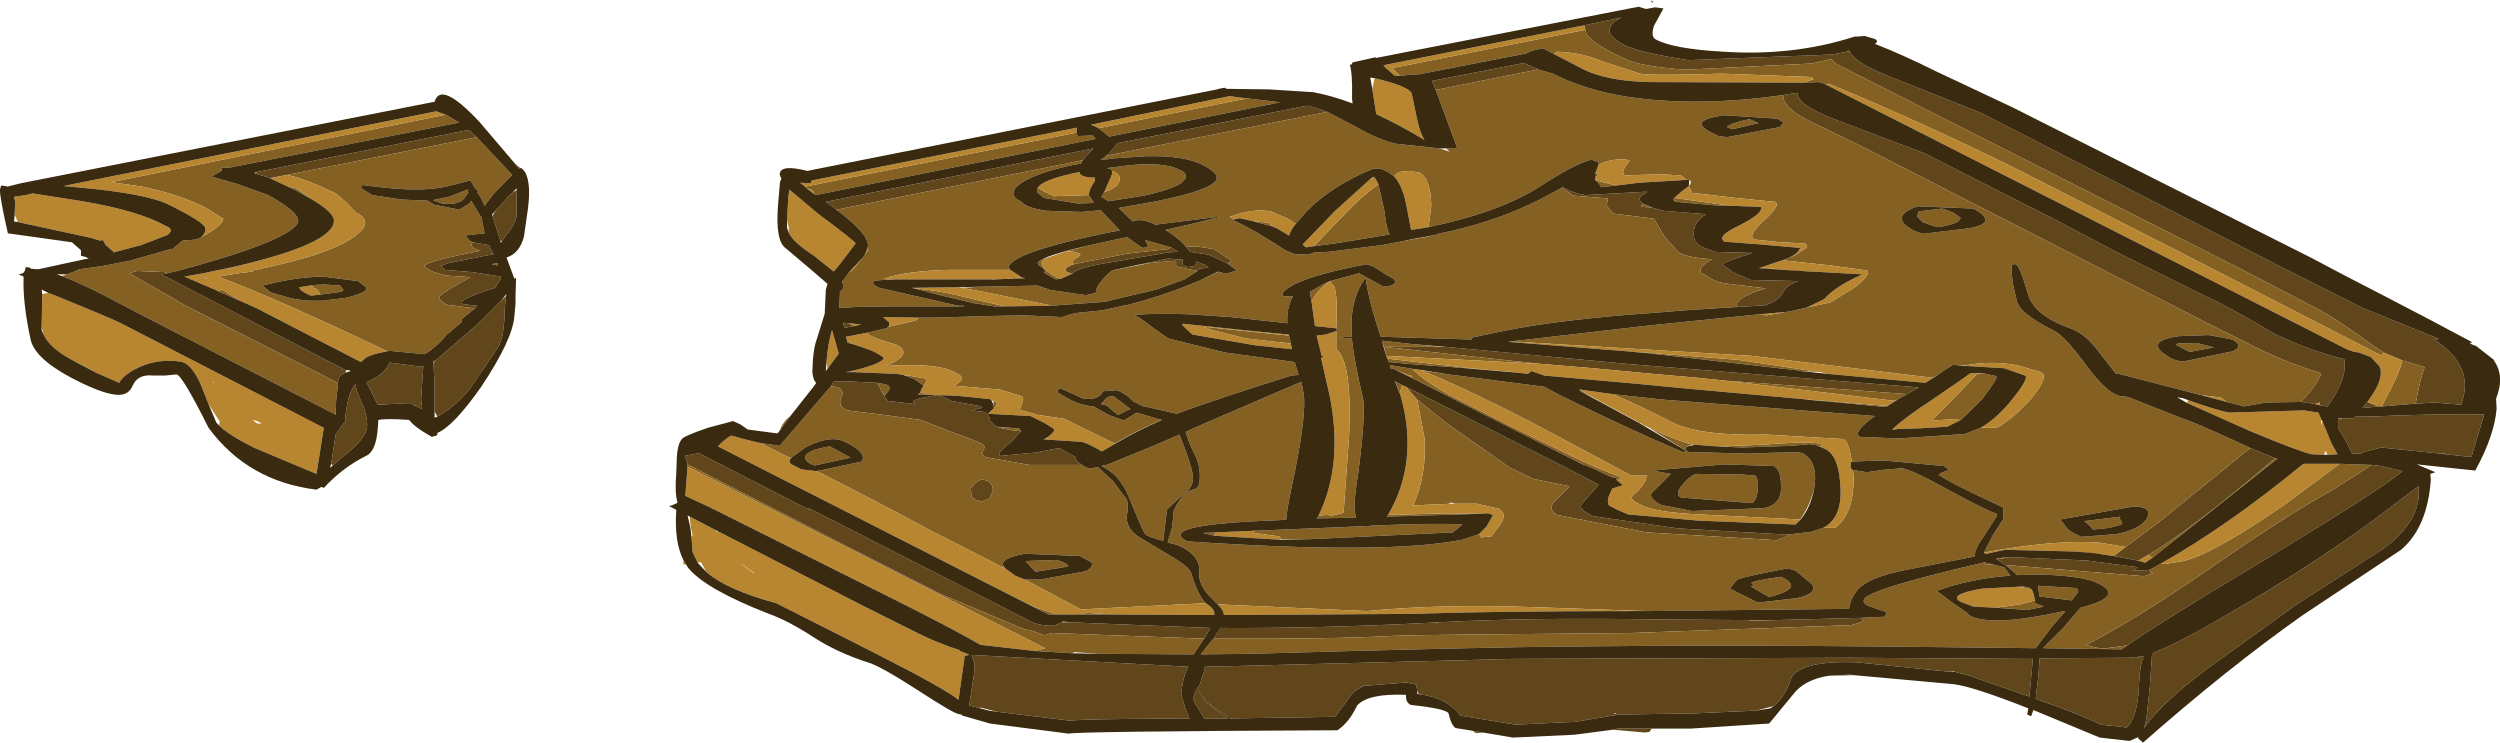 <?xml version="1.0" encoding="UTF-8" standalone="no"?>
<svg xmlns:ffdec="https://www.free-decompiler.com/flash" xmlns:xlink="http://www.w3.org/1999/xlink" ffdec:objectType="shape" height="66.05px" width="222.35px" xmlns="http://www.w3.org/2000/svg">
  <g transform="matrix(1.0, 0.0, 0.0, 1.0, 0.0, 0.0)">
    <path d="M221.8 32.0 L221.85 32.05 221.8 32.05 221.8 32.0 M164.9 60.05 L162.65 60.1 164.6 60.0 164.9 60.05 M146.9 64.8 L146.7 65.1 146.3 65.15 143.45 64.9 143.9 64.8 146.9 64.8 M131.9 65.15 L131.25 65.2 131.0 65.0 131.9 65.15 M164.55 4.65 Q165.05 5.6 167.8 6.7 L176.2 10.05 202.8 23.7 210.15 27.4 216.95 30.15 216.5 30.2 Q220.1 32.55 218.95 35.8 L218.9 36.0 216.55 35.8 214.85 35.9 Q215.2 33.9 215.65 32.65 L213.65 32.05 212.1 31.4 211.0 30.7 Q207.5 28.1 205.4 27.1 L199.85 24.2 163.25 5.65 162.85 5.25 161.15 5.65 149.9 6.2 Q145.7 5.9 144.35 5.15 141.65 3.9 141.1 3.0 L141.0 2.65 140.9 2.25 144.25 1.55 Q143.3 2.0 143.2 2.5 142.85 3.15 144.55 4.05 146.0 4.7 150.15 5.35 L162.95 4.85 164.25 4.6 164.55 4.65 M211.5 36.15 L210.1 36.3 210.55 35.75 210.95 35.9 211.5 36.15 M206.35 36.05 L206.3 35.8 205.9 35.95 205.75 35.9 204.65 35.75 Q206.05 34.3 206.45 33.2 204.1 32.5 201.45 31.3 L196.15 28.65 165.45 12.95 160.8 10.7 Q158.5 9.5 158.6 8.45 L159.85 8.25 Q159.85 9.35 163.15 10.6 L171.2 13.65 183.2 19.75 188.2 22.4 195.85 26.2 Q198.2 27.25 202.05 29.55 205.1 31.1 208.5 31.95 208.8 33.7 207.0 36.15 L206.35 36.05 M200.15 39.85 L202.35 40.75 Q194.75 47.25 191.05 49.35 190.65 49.6 190.3 49.8 L190.1 49.85 188.0 49.45 189.05 48.65 192.0 46.45 198.65 41.05 200.15 39.85 M125.05 34.4 L139.1 41.5 141.05 42.5 142.2 43.1 140.7 44.8 Q140.25 45.2 141.65 45.9 L149.3 47.0 158.95 47.55 158.95 47.7 158.05 48.05 146.45 47.35 138.5 45.8 Q137.65 45.3 138.2 44.65 L139.6 43.25 136.4 42.6 134.3 41.6 128.75 37.7 126.05 35.55 125.05 34.4 M141.9 15.8 L141.9 15.85 141.85 15.55 141.9 15.4 142.1 15.5 141.9 15.8 M138.9 16.7 L139.0 16.6 139.1 16.7 Q139.95 17.2 141.0 17.35 L146.4 17.05 146.45 17.1 146.4 17.15 Q145.6 17.6 145.9 17.9 L146.1 18.1 Q145.9 18.35 146.05 18.4 L146.85 18.45 146.9 18.45 147.95 18.75 151.75 19.05 Q150.65 19.7 150.65 20.65 150.55 21.55 151.35 21.95 L152.5 22.4 155.9 22.5 Q153.35 23.25 153.2 23.55 L154.2 24.25 155.7 24.9 159.95 25.0 Q158.85 25.35 158.5 26.15 158.15 26.75 157.0 27.15 L154.6 27.3 Q154.3 27.05 154.7 26.7 155.3 26.15 157.05 25.65 L153.8 25.25 Q152.8 25.15 152.3 24.85 L151.3 24.25 Q151.0 23.75 152.3 23.05 150.2 22.95 149.3 22.45 L148.05 21.05 147.1 19.45 143.5 19.0 142.9 18.3 143.0 17.65 139.95 17.4 138.9 16.7 M108.25 24.2 L108.35 24.15 108.5 24.2 108.3 24.2 108.25 24.2 M109.2 23.45 L108.9 23.3 107.5 22.65 105.85 22.4 105.45 21.9 106.5 21.95 106.65 21.95 107.95 22.15 109.5 23.15 109.45 23.25 109.2 23.45 M98.4 13.85 L98.6 13.7 99.35 12.8 99.3 12.75 116.25 9.4 116.55 9.45 118.05 9.95 98.4 13.85 M127.7 8.0 L127.35 7.2 135.55 5.6 135.75 5.7 136.9 6.2 136.7 6.2 127.7 8.0 M208.3 37.2 L209.4 37.2 209.5 37.05 210.8 37.05 Q216.25 36.8 220.95 36.85 L219.8 40.65 217.5 40.4 217.4 40.35 217.1 40.35 211.8 39.8 210.25 40.2 209.95 40.35 209.2 40.35 208.6 39.15 207.95 38.05 207.95 37.2 208.1 37.25 208.25 37.3 208.25 37.25 208.3 37.2 M210.95 41.35 L211.8 41.45 213.65 41.9 213.7 41.9 212.15 43.05 Q208.2 45.75 197.0 52.45 191.1 56.05 189.2 57.4 L187.0 57.7 186.2 57.55 185.55 57.35 Q189.6 55.3 196.2 50.8 203.15 45.95 207.5 43.55 L210.95 41.35 M178.35 50.25 L177.6 49.75 178.7 49.55 185.6 49.85 190.15 50.45 189.7 50.75 191.15 50.7 191.3 50.95 191.55 50.95 190.7 51.25 184.5 50.75 178.35 50.25 M215.1 43.25 Q215.45 46.2 212.05 48.75 L204.2 53.8 196.35 59.45 Q192.2 62.55 190.7 64.75 L190.9 63.95 191.2 61.15 191.4 58.2 191.65 58.0 Q193.7 57.25 198.45 54.45 205.3 50.5 211.05 46.3 L215.1 43.25 M128.6 30.85 L145.1 32.4 169.35 34.35 169.95 34.4 170.5 34.45 170.6 34.5 169.6 35.05 153.4 33.85 151.0 33.6 147.0 33.25 141.7 32.75 136.9 32.35 123.1 30.85 128.15 30.85 128.6 30.85 M177.25 50.2 L176.7 50.2 176.35 50.05 176.45 50.0 177.25 50.2 M165.55 54.95 L165.7 55.25 165.65 55.3 164.65 55.6 145.0 56.3 Q126.05 56.45 123.95 56.55 118.9 56.85 107.95 56.8 L108.55 55.85 Q117.3 55.9 126.95 55.4 L127.75 55.4 127.8 55.45 127.9 55.35 Q136.05 54.9 148.05 55.1 L155.5 55.15 155.75 55.2 157.95 55.15 165.55 54.95 M190.05 58.45 L190.2 58.45 190.25 58.45 190.3 58.4 190.65 58.4 Q190.3 59.25 190.25 60.75 190.15 63.8 189.15 64.7 L186.85 64.45 Q185.3 63.65 181.05 62.15 L181.3 60.05 181.4 58.55 189.35 58.5 189.75 58.45 190.05 58.45 M173.85 59.75 L173.8 59.7 173.45 59.75 165.05 58.9 Q160.4 58.75 159.35 60.2 158.85 61.9 157.75 62.8 L156.2 63.2 150.65 63.45 144.0 63.55 140.1 64.2 134.8 64.45 129.9 63.65 Q128.65 62.0 126.2 61.75 L126.05 61.45 126.0 61.1 126.05 61.05 126.0 61.05 126.0 60.9 125.1 60.7 121.35 61.0 121.2 61.0 121.2 61.05 Q120.7 61.3 120.3 61.65 L118.75 63.75 109.4 63.9 108.1 63.0 Q106.95 62.2 106.6 61.35 L107.2 62.4 108.65 63.5 109.2 63.9 107.1 63.9 106.6 63.05 Q106.15 62.45 106.15 62.1 106.2 61.55 106.7 60.9 L107.15 59.55 107.15 59.3 109.35 59.25 134.65 58.6 164.65 58.5 180.05 58.6 180.8 58.6 180.5 61.95 180.05 61.8 175.15 60.1 173.85 59.75 M95.5 23.5 L100.3 22.55 103.9 22.15 104.15 22.0 104.8 22.4 103.9 22.45 97.8 23.5 Q96.0 23.85 95.55 24.2 L95.35 24.35 94.9 24.2 Q94.4 23.9 95.5 23.5 M101.25 23.55 L103.9 23.0 105.2 23.1 105.15 23.4 Q105.25 23.7 105.7 23.75 L106.25 23.65 106.4 23.35 106.35 23.25 107.15 23.55 107.5 23.8 106.65 23.9 106.5 24.1 104.6 23.7 104.6 23.2 104.35 23.2 102.25 23.4 101.25 23.55 M74.4 18.65 L74.0 18.35 73.45 17.95 97.25 13.2 96.6 13.9 96.3 14.25 74.4 18.65 M78.65 35.2 L78.95 35.65 81.45 35.95 81.35 35.9 Q80.9 35.7 81.75 35.45 L83.2 35.15 83.35 35.15 83.7 35.2 84.6 35.65 87.05 36.1 87.4 36.25 86.5 36.5 86.35 36.5 87.6 36.65 87.75 36.8 88.0 37.1 88.05 37.4 88.6 37.95 90.65 38.1 88.7 38.0 89.9 38.25 90.75 38.35 90.8 38.35 89.95 39.3 Q88.6 40.3 88.95 40.55 L92.1 40.25 94.2 39.85 95.65 40.65 Q95.6 41.0 96.25 41.35 L96.2 41.35 91.55 41.35 87.6 40.65 Q87.3 40.45 87.45 40.05 87.7 39.7 87.35 39.5 86.6 39.1 84.7 38.45 L81.9 37.35 78.6 36.9 75.35 36.5 Q74.5 36.1 74.8 35.4 75.15 34.75 74.55 34.45 L73.9 34.35 74.15 33.95 75.05 33.9 78.05 34.05 78.4 34.8 78.65 35.2 M86.4 44.2 L86.35 43.45 Q87.05 42.4 87.75 42.75 88.35 43.0 88.3 43.65 L88.0 44.35 87.3 44.6 86.75 44.45 86.4 44.2 M87.0 62.95 L86.2 62.75 86.65 59.8 86.65 58.95 86.4 58.25 105.7 59.3 Q105.2 60.15 105.05 61.75 L105.45 63.1 105.8 63.9 105.0 63.9 Q95.9 63.95 95.2 64.1 L88.65 63.3 87.3 62.95 87.0 62.95 M107.1 56.8 L105.65 56.75 93.55 56.3 92.9 56.5 91.65 56.05 91.25 56.0 91.2 56.0 83.7 52.85 75.35 48.6 61.15 41.3 61.15 41.2 60.9 40.55 62.15 40.3 71.6 45.15 Q72.35 45.5 71.85 45.15 L91.15 55.0 Q92.2 55.7 93.75 55.65 L94.3 55.4 94.55 55.35 94.5 55.35 95.2 55.35 107.65 55.85 107.1 56.8 M86.15 58.25 L86.15 58.2 86.2 58.2 86.15 58.25 M143.8 63.5 L143.6 63.4 143.6 63.5 143.8 63.5 M22.85 15.3 L41.7 11.55 42.4 12.2 25.55 15.55 24.0 15.85 23.6 15.7 22.75 15.45 22.85 15.3 M42.05 21.55 L43.5 21.8 43.65 22.15 43.9 22.6 39.9 23.4 39.2 23.65 39.55 24.0 42.0 24.2 44.55 24.6 44.55 24.8 44.05 25.6 43.1 25.9 Q40.6 26.75 41.2 27.05 L42.45 27.2 42.2 27.45 42.0 27.4 39.75 27.1 Q38.9 26.65 39.15 26.3 39.4 26.0 41.85 24.65 L39.6 24.5 38.45 24.15 Q37.65 23.75 37.75 23.6 38.35 23.15 42.75 22.3 41.65 22.0 42.05 21.55 M45.85 26.35 L45.85 26.65 45.85 27.0 45.85 26.35 M45.6 17.1 L45.95 16.9 45.95 19.1 Q45.9 19.9 44.95 21.0 L44.65 21.45 44.5 21.4 43.8 19.2 44.1 18.7 45.2 17.5 45.6 17.1 M45.0 26.35 L44.9 27.4 Q44.85 30.15 44.25 30.95 L41.85 34.5 Q40.5 36.2 38.9 37.05 L38.65 36.6 38.65 34.1 38.55 32.35 38.75 32.05 42.4 28.9 44.6 26.7 45.0 26.35 M75.45 28.75 L75.9 28.95 76.0 29.0 75.1 29.15 75.0 28.8 75.0 28.7 75.45 28.75 M14.9 24.3 L14.35 24.4 30.8 32.95 30.7 33.15 Q30.25 33.3 30.1 33.7 L30.05 34.05 16.55 27.2 11.5 24.3 12.2 24.1 14.7 24.2 14.9 24.3 M29.85 36.7 L29.9 36.9 29.8 36.85 29.85 36.7 M29.45 41.25 L29.5 40.95 29.85 38.65 30.6 37.6 30.7 37.5 30.7 37.25 30.7 37.2 Q30.95 34.85 31.6 34.2 L31.65 34.1 31.65 34.15 Q31.6 34.65 32.2 35.85 32.7 37.05 32.65 37.95 32.55 39.05 30.45 40.65 L29.6 41.4 29.45 41.25 M36.85 36.05 L36.4 35.85 33.6 36.0 32.6 34.0 Q34.3 33.25 34.65 32.25 L37.3 32.6 37.65 32.55 37.45 35.5 37.55 36.4 36.95 36.1 36.9 36.0 36.85 36.05" fill="#60461a" fill-rule="evenodd" stroke="none"/>
    <path d="M60.25 44.7 L60.25 44.65 60.25 44.7 M69.35 38.3 Q69.55 37.7 70.0 37.25 L70.3 37.0 69.35 38.3 M164.55 4.65 L164.25 4.6 164.45 4.5 164.55 4.65 M141.0 2.65 L141.1 3.0 Q141.65 3.9 144.35 5.15 145.7 5.9 149.9 6.2 L161.15 5.65 162.85 5.25 163.25 5.65 199.85 24.2 205.4 27.1 Q207.5 28.1 211.0 30.7 L212.1 31.4 211.85 31.4 211.85 31.65 193.45 22.2 178.8 14.75 Q170.1 10.5 162.65 7.45 L162.35 7.5 162.05 7.35 161.95 7.35 161.75 7.3 160.4 7.35 160.35 7.35 161.3 7.05 161.1 6.85 153.2 6.55 Q147.0 6.75 145.85 6.55 L142.35 5.4 Q140.55 4.65 138.45 4.6 L138.2 4.8 137.25 4.3 Q136.25 4.45 135.75 4.75 L126.25 6.6 125.35 6.65 124.5 6.75 123.85 6.05 136.5 3.55 141.0 2.65 M213.65 32.05 L215.65 32.65 Q215.2 33.9 214.85 35.9 L211.85 36.15 211.95 35.9 Q213.5 33.05 213.65 32.05 M211.7 32.75 L211.65 32.6 211.75 32.6 211.7 32.75 M204.65 35.75 L201.5 35.8 199.6 36.15 198.05 35.75 197.5 35.35 195.8 35.15 188.45 33.25 188.2 33.25 186.75 31.4 Q185.45 29.6 184.0 29.15 180.85 28.0 180.35 26.1 179.7 23.8 179.3 23.5 L179.1 23.5 Q178.9 23.5 178.9 23.85 L179.0 25.15 179.35 26.65 Q179.5 27.85 182.75 29.45 183.7 29.95 185.7 32.7 187.5 35.1 188.7 35.25 L189.25 35.3 194.3 37.3 Q195.05 37.5 198.75 39.2 L200.15 39.85 198.65 41.05 192.0 46.45 189.05 48.65 186.65 48.25 Q182.55 48.0 176.45 49.15 L177.25 47.6 178.15 46.2 178.2 45.15 Q173.1 42.8 172.35 42.15 L172.45 42.2 Q172.6 42.05 173.35 41.8 L172.9 41.45 167.5 40.95 164.7 41.05 Q164.45 39.3 163.95 39.05 L157.1 38.65 Q151.0 38.8 148.6 37.5 145.8 36.05 143.4 35.05 L143.85 35.1 148.0 35.55 166.75 37.0 Q164.75 38.45 165.4 38.85 L168.85 39.0 174.75 38.6 176.15 38.05 177.25 38.05 177.7 38.0 Q179.2 37.1 180.7 35.4 182.25 33.5 181.55 33.1 L179.45 32.5 Q177.15 32.05 174.8 32.5 L173.7 32.45 173.05 32.85 172.55 33.2 171.9 33.6 155.8 31.65 135.0 30.4 134.1 30.4 146.65 28.95 156.5 27.95 156.55 27.95 157.05 28.05 158.0 27.9 158.8 27.75 159.2 27.7 160.7 27.35 162.8 26.9 165.05 25.5 Q166.55 24.25 166.0 24.05 L162.75 23.6 158.55 23.15 159.05 22.95 159.55 22.75 160.6 22.1 Q160.85 21.85 160.5 21.65 L158.4 21.55 156.0 21.3 Q155.4 20.95 156.95 19.55 158.45 18.2 157.85 17.95 L154.35 17.6 150.5 17.15 150.2 16.55 Q150.55 16.15 150.25 16.0 L150.05 16.0 149.95 15.95 149.5 15.6 147.7 15.5 144.55 15.6 Q144.2 15.45 144.5 14.9 L144.95 14.25 144.25 14.15 Q142.75 14.25 142.15 14.7 L142.2 14.45 141.55 14.2 Q140.15 14.5 136.7 16.75 133.1 18.95 127.05 20.2 L127.3 18.3 Q127.25 15.9 126.25 15.35 L125.35 15.2 124.45 15.3 Q124.15 15.45 124.0 15.7 L123.45 15.3 122.8 15.0 122.15 15.0 Q118.55 16.45 116.25 18.75 L115.25 19.9 114.55 19.45 113.0 18.8 Q111.45 18.5 109.35 19.3 L109.85 19.5 109.6 19.55 Q111.5 20.4 114.3 22.25 L115.15 22.6 116.35 22.65 116.9 22.45 118.15 22.4 122.9 21.8 124.5 21.5 126.35 21.15 126.5 21.15 127.6 20.9 127.9 20.8 Q132.35 19.9 135.9 18.25 L137.05 17.7 138.9 16.7 139.95 17.4 143.0 17.65 142.9 18.3 143.5 19.0 147.1 19.45 148.05 21.05 149.3 22.45 Q150.2 22.95 152.3 23.05 151.0 23.75 151.3 24.25 L152.3 24.85 Q152.8 25.15 153.8 25.25 L157.05 25.65 Q155.3 26.15 154.7 26.7 154.3 27.05 154.6 27.3 L152.95 27.4 149.85 27.6 147.4 27.8 Q138.75 28.4 133.65 29.45 L130.8 30.05 130.75 30.05 130.95 30.2 122.8 29.95 Q121.75 26.8 121.45 24.7 119.95 26.8 120.25 29.95 L118.9 30.0 120.25 30.1 120.25 30.25 Q120.45 32.15 121.25 35.55 121.45 37.1 120.8 42.1 120.3 45.0 120.6 46.05 L117.1 46.1 117.25 45.9 117.25 45.85 117.95 45.8 118.5 45.85 119.5 45.6 120.0 38.6 Q120.25 32.15 118.85 31.05 L118.85 29.45 118.9 29.4 118.85 29.2 Q119.0 25.6 118.55 25.35 L118.3 25.0 120.9 24.3 120.95 24.35 123.05 25.5 123.75 25.4 Q124.55 25.0 123.4 24.5 L122.15 23.7 121.55 23.5 Q117.0 24.35 115.1 25.3 113.8 26.0 114.15 26.35 L115.0 26.35 Q114.4 27.4 114.5 28.75 L109.45 28.2 105.7 27.95 105.65 27.95 Q102.85 27.85 100.9 28.0 101.6 28.4 102.55 29.15 L103.9 30.1 108.95 31.35 115.15 32.2 115.5 33.35 114.85 33.4 Q108.0 35.55 104.65 36.8 L101.85 36.15 101.8 36.15 101.7 36.15 100.8 35.7 Q100.15 35.0 99.3 34.7 L98.1 34.8 Q97.65 35.65 96.35 35.45 L94.35 34.55 Q94.1 34.55 94.05 34.9 L94.9 35.4 Q95.95 36.0 97.15 36.15 L97.25 36.15 98.6 36.9 99.95 37.4 101.1 36.7 103.3 37.35 Q101.2 38.25 99.15 39.45 L94.65 37.25 92.3 36.9 90.7 36.45 90.9 35.9 Q91.1 35.45 90.9 35.25 L88.95 34.65 84.8 34.3 Q85.75 33.85 85.5 33.5 85.4 33.35 84.9 33.1 83.35 32.25 78.8 32.55 81.35 31.45 79.7 30.65 77.35 30.0 77.1 29.6 L78.4 29.3 78.85 29.2 79.1 29.05 81.05 28.6 Q81.75 28.45 81.65 28.25 L82.75 28.25 83.15 28.25 88.2 28.1 91.15 28.05 94.45 28.2 95.6 27.85 98.05 27.6 100.1 27.15 100.2 27.15 Q103.15 26.4 105.85 25.3 L106.6 25.0 108.3 24.2 108.5 24.2 109.05 24.35 110.0 24.05 109.2 23.45 109.45 23.25 109.5 23.15 107.95 22.15 106.65 21.95 106.5 21.95 105.45 21.9 Q104.75 21.1 103.65 20.45 L105.85 19.95 108.55 19.3 108.2 19.3 103.0 19.95 102.8 20.0 Q101.5 19.35 100.75 19.7 L99.5 18.5 102.85 17.9 Q107.8 16.9 108.2 15.95 108.4 15.4 106.95 14.65 105.25 13.8 101.8 13.9 L98.85 14.1 98.6 14.15 97.85 14.25 98.4 13.85 118.05 9.95 120.35 11.15 Q122.7 12.5 124.25 12.8 L128.05 13.2 128.95 13.5 128.6 13.2 129.6 13.15 128.25 9.5 127.7 8.0 136.7 6.2 136.9 6.2 138.1 6.55 Q140.95 8.0 144.7 8.6 150.9 9.55 158.6 8.45 158.5 9.5 160.8 10.7 L165.45 12.95 196.15 28.65 201.45 31.3 Q204.1 32.5 206.45 33.2 206.05 34.3 204.65 35.75 M202.35 40.75 L202.55 40.8 191.45 49.6 191.05 49.35 Q194.75 47.25 202.35 40.75 M186.95 49.3 L186.25 49.2 184.5 49.05 186.95 49.3 M164.8 41.8 L166.05 42.0 167.35 41.8 169.15 41.65 Q170.0 41.75 173.25 43.55 176.75 45.45 177.6 45.7 L177.6 45.9 176.4 47.75 Q175.65 48.8 175.65 49.35 L175.6 49.5 169.7 50.65 Q166.0 51.35 165.1 52.6 164.55 53.35 164.45 54.15 L146.4 54.35 136.4 54.0 Q128.2 53.7 121.55 54.35 L108.3 53.75 107.7 53.15 Q106.6 52.05 106.65 50.95 106.85 49.35 104.65 48.45 L103.85 48.25 104.25 46.9 104.4 45.4 Q105.25 43.65 106.1 43.55 106.65 43.45 106.7 42.75 106.8 41.4 106.2 40.3 105.75 39.45 105.45 38.4 L105.7 38.3 105.9 38.2 107.5 37.5 115.75 33.95 115.95 35.05 Q116.2 36.7 115.2 41.8 114.45 45.2 114.4 46.2 L114.05 46.25 Q102.65 46.65 105.6 48.15 123.35 49.35 130.05 48.0 L131.55 47.5 131.75 47.8 132.65 47.7 133.5 46.55 Q134.05 45.7 133.3 45.25 L131.35 44.8 129.4 44.8 129.1 44.7 128.8 44.75 129.1 44.8 125.7 44.95 Q126.9 42.2 126.7 39.0 L126.05 35.55 128.75 37.7 134.3 41.6 136.4 42.6 139.6 43.25 138.2 44.65 Q137.65 45.3 138.5 45.8 L146.45 47.35 158.05 48.05 158.95 47.7 158.95 47.55 161.1 47.3 162.15 46.95 162.2 46.95 163.2 46.95 Q164.95 45.65 164.85 42.3 L164.8 41.8 M131.55 45.7 L123.35 45.95 123.45 45.8 128.65 45.65 131.55 45.7 M124.05 33.9 L124.7 34.25 124.5 34.95 124.05 33.9 M161.55 39.6 L160.95 39.5 159.35 39.65 154.95 39.8 153.15 39.7 156.75 39.55 Q161.3 39.2 161.95 39.5 L162.05 39.75 161.55 39.6 M149.95 39.8 Q149.8 39.95 150.05 40.15 L150.1 40.15 150.2 40.2 155.55 40.35 Q160.0 40.15 160.3 40.3 161.75 41.05 161.35 43.45 160.95 45.05 160.1 46.2 L151.05 45.75 Q147.1 45.55 145.95 44.9 144.7 44.4 145.35 43.95 146.4 43.05 146.45 42.3 L145.1 42.3 136.1 37.5 Q130.25 34.5 126.45 32.95 L128.85 33.3 137.35 34.4 138.75 35.15 Q144.7 38.1 149.65 40.2 L150.05 40.15 146.6 38.0 Q149.0 39.15 150.55 39.55 150.05 39.65 149.95 39.8 M143.85 42.75 L143.75 42.65 143.8 42.5 143.4 42.45 142.8 42.2 Q141.65 41.6 140.75 41.3 L125.55 33.6 125.6 33.45 125.05 33.3 123.95 32.8 123.7 32.8 123.6 32.45 124.1 32.55 125.6 32.8 Q126.5 33.75 128.85 35.1 L134.25 37.85 139.35 40.35 Q142.0 41.65 144.2 42.45 L143.85 42.75 M140.65 34.85 L140.45 34.65 140.65 34.75 141.95 35.5 140.65 34.85 M160.15 33.0 L159.55 32.9 158.65 32.8 146.45 31.4 145.7 31.35 145.6 31.3 154.55 32.0 161.9 33.1 160.15 33.0 M161.1 24.15 L160.95 24.15 156.35 23.85 156.45 23.85 156.6 23.8 159.85 24.1 161.1 24.15 M153.9 18.3 L153.2 18.3 152.4 18.25 149.05 17.95 Q148.8 17.75 148.9 17.6 L153.9 18.3 M143.75 16.5 L142.4 16.65 Q142.0 16.4 141.95 15.9 L142.15 16.1 143.75 16.5 M113.2 20.15 L112.1 19.85 111.65 19.7 112.8 19.8 113.2 20.15 M146.1 18.1 L146.6 18.3 146.85 18.45 146.05 18.4 Q145.9 18.35 146.1 18.1 M116.5 25.95 L117.75 25.25 118.25 25.05 Q117.15 25.8 116.65 26.8 L116.5 25.95 M93.1 39.1 L92.8 39.1 93.15 38.95 93.1 39.1 M88.35 36.35 L88.4 36.3 88.35 36.0 88.35 35.65 88.5 35.7 Q88.9 35.9 88.35 36.35 M82.45 35.1 L82.15 35.1 81.6 35.1 81.95 34.9 82.45 35.1 M82.15 34.3 L81.3 33.7 80.75 33.5 80.5 33.35 82.25 33.65 Q82.55 33.75 82.15 34.3 M75.35 33.1 L75.3 33.1 75.45 33.05 75.65 33.0 75.75 33.0 75.85 33.05 75.35 33.1 M76.0 30.65 L75.4 30.5 75.35 30.35 75.6 30.45 76.0 30.65 M208.3 37.2 L208.25 37.25 208.1 37.25 207.95 37.2 208.3 37.2 M210.95 41.35 L207.5 43.55 Q203.15 45.95 196.2 50.8 189.6 55.3 185.55 57.35 L186.2 57.55 187.0 57.7 189.2 57.4 Q188.9 57.6 188.7 57.75 L188.65 57.75 181.7 57.65 183.5 55.85 185.05 54.05 Q189.0 53.05 186.65 51.9 185.3 51.2 181.35 51.1 L179.4 51.15 178.85 50.65 178.35 50.25 184.5 50.75 190.7 51.25 191.55 50.95 191.3 50.95 191.15 50.7 192.15 50.15 192.65 50.15 194.15 49.9 Q196.7 49.35 203.1 44.95 L208.1 41.25 210.95 41.35 M177.6 49.75 L177.55 49.7 178.1 49.6 178.7 49.55 177.6 49.75 M170.5 19.25 L170.65 18.8 172.75 18.55 173.7 18.9 174.35 19.35 Q174.45 19.85 172.45 20.2 L171.95 20.1 171.0 19.75 170.5 19.25 M170.55 18.35 Q167.85 19.3 170.3 20.55 L171.0 20.8 175.15 20.3 Q177.85 19.8 175.5 18.55 L170.55 18.35 M175.85 33.25 L176.35 33.2 176.4 33.2 177.55 33.45 Q177.75 33.6 176.25 35.55 L174.4 37.35 173.5 37.3 171.8 37.4 173.65 35.55 175.85 33.25 M169.6 35.05 L169.45 35.15 Q169.05 35.35 168.75 35.55 L168.5 35.65 153.4 33.85 169.6 35.05 M167.8 36.15 L167.7 36.2 162.5 35.7 161.7 35.65 161.0 35.55 167.85 36.1 167.8 36.15 M129.8 32.7 L125.7 32.4 123.5 32.2 123.4 31.9 131.25 32.8 129.8 32.7 M122.95 30.5 L122.9 30.3 125.6 30.6 128.15 30.85 123.1 30.85 122.95 30.5 M169.95 34.4 L170.6 34.45 170.6 34.5 170.5 34.45 169.95 34.4 M168.35 38.2 L168.4 38.15 168.55 38.2 168.4 38.2 168.35 38.2 M196.45 29.8 L193.75 29.9 Q190.35 30.4 193.25 31.95 L193.95 32.15 194.2 32.15 198.55 31.25 Q199.6 30.8 198.55 30.2 L196.45 29.8 M193.5 30.65 L193.7 30.55 195.35 30.5 196.9 30.9 194.75 31.3 193.5 30.65 M183.7 46.8 Q183.95 47.2 184.4 47.4 L185.1 47.75 188.25 47.5 Q190.25 47.1 190.9 46.2 191.3 45.45 190.75 45.2 L190.2 45.05 189.75 45.05 183.25 46.2 183.7 46.8 M185.35 46.35 L186.55 46.2 188.6 45.95 Q188.4 46.05 188.75 46.45 L188.7 46.65 187.6 46.95 186.15 47.1 185.8 46.7 185.35 46.35 M177.25 50.2 L178.25 50.45 178.8 51.2 Q175.3 51.45 172.25 52.55 L173.7 53.65 174.95 54.5 Q175.25 54.95 176.35 55.1 178.5 55.45 183.35 54.4 L183.7 54.35 182.45 55.8 181.05 57.65 167.3 57.5 Q153.1 57.35 139.75 57.5 131.95 57.55 111.25 58.15 L106.8 58.2 107.7 57.05 107.95 56.8 Q118.9 56.85 123.95 56.55 126.05 56.45 145.0 56.3 L164.65 55.6 165.65 55.3 165.7 55.25 165.55 54.95 167.65 54.85 167.8 54.45 166.2 53.9 Q165.55 53.6 165.85 53.2 166.85 52.25 176.35 50.05 L176.7 50.2 177.25 50.2 M126.95 55.4 L127.9 55.35 127.8 55.45 127.75 55.4 126.95 55.4 M155.5 55.15 L157.95 55.15 155.75 55.2 155.5 55.15 M184.25 53.4 L181.4 53.05 181.25 52.1 184.65 52.3 Q185.05 52.5 184.6 52.95 L184.25 53.4 M180.8 52.6 L180.75 52.55 Q180.25 52.2 179.2 52.2 L179.9 52.15 180.6 52.3 180.8 52.6 M177.5 54.05 L179.7 53.75 181.0 53.4 181.0 53.65 181.8 53.95 180.3 54.25 177.5 54.05 M152.85 12.1 L153.6 12.2 158.3 11.3 158.65 10.9 158.05 10.55 153.35 10.25 Q150.15 10.7 152.05 11.7 L152.85 12.1 M156.4 10.95 L154.05 11.5 153.6 11.3 Q153.9 10.95 155.6 10.6 L156.4 10.95 M122.35 15.9 L122.0 15.9 122.2 15.7 122.35 15.9 M116.85 21.9 L119.55 19.1 Q121.05 17.5 122.6 16.4 L123.15 18.85 Q123.3 20.35 123.6 20.85 L121.2 21.25 118.75 21.65 116.85 21.9 M136.9 32.35 L123.3 31.65 123.1 30.85 136.9 32.35 M111.65 47.2 L111.7 47.2 119.0 46.9 121.2 46.8 121.5 46.85 122.0 46.75 Q127.7 46.5 130.05 46.65 L129.65 47.0 129.2 47.35 116.65 47.95 113.9 47.95 113.95 47.9 113.75 47.7 111.5 47.4 111.65 47.2 M108.0 47.65 L107.0 47.4 108.15 47.35 108.0 47.65 M149.7 43.05 Q150.2 42.4 150.85 42.15 L154.95 42.2 156.1 42.3 Q156.35 42.45 156.35 43.35 156.3 44.45 155.85 44.75 L149.5 44.25 Q148.9 43.95 149.7 43.05 M146.95 41.85 L148.6 42.15 146.9 43.85 Q146.6 44.25 147.7 44.9 L150.5 45.45 156.85 45.2 Q158.5 44.9 158.4 43.2 158.4 41.75 157.75 41.45 L153.35 41.3 146.95 41.85 M110.9 8.75 L112.25 8.9 113.85 9.1 98.65 12.15 97.7 11.4 110.9 8.75 M98.9 15.2 L98.8 15.05 98.65 15.0 98.45 14.95 100.4 14.7 Q103.55 14.4 104.9 15.1 105.7 15.45 105.4 15.9 105.1 16.65 101.75 17.4 L98.6 17.9 97.95 17.5 98.2 17.1 Q99.4 16.7 99.55 16.1 99.7 15.6 99.15 15.3 L98.9 15.2 M96.75 21.85 L99.25 21.3 100.25 21.1 101.6 22.05 102.0 22.0 102.1 21.85 101.85 21.35 104.15 22.0 103.9 22.15 100.3 22.55 95.5 23.5 Q95.35 23.3 95.5 23.1 96.3 22.65 96.0 22.55 L95.35 22.35 94.85 22.35 96.75 21.85 M94.2 24.8 L93.9 24.85 92.85 24.25 Q93.1 24.1 92.65 23.75 92.15 23.5 92.35 23.3 92.6 23.05 93.35 22.85 92.45 23.2 92.7 23.6 92.9 24.1 94.2 24.8 M102.25 23.4 L104.35 23.2 104.6 23.2 104.6 23.7 106.5 24.1 105.35 24.85 102.85 25.75 98.2 26.85 93.35 27.2 93.4 27.15 87.45 25.95 85.55 25.6 87.25 25.5 92.3 25.4 93.45 25.8 96.6 26.25 97.45 26.05 Q97.5 25.25 98.9 24.05 L102.25 23.4 M89.4 27.25 L88.45 27.25 86.55 26.95 83.4 26.2 82.3 25.9 81.35 25.65 Q83.7 25.85 86.55 26.6 L89.4 27.25 M95.75 11.8 L95.85 12.1 97.2 12.05 97.45 12.35 72.55 17.35 72.4 17.25 72.4 17.2 Q72.35 16.85 71.75 16.75 L71.6 16.6 95.75 11.8 M90.8 24.65 L91.1 24.75 91.15 24.8 90.45 24.8 89.65 24.8 90.8 24.65 M89.85 24.0 L84.4 24.0 Q80.55 24.1 78.6 24.8 L79.3 24.85 78.55 24.9 77.95 24.95 77.9 24.95 Q77.25 25.15 78.2 25.6 L85.25 27.2 85.8 27.2 85.6 27.25 78.95 27.25 76.1 27.3 74.65 27.4 74.65 27.1 74.7 26.25 74.7 25.95 74.95 25.75 75.0 25.4 74.9 25.05 75.5 24.25 75.75 24.1 76.75 22.9 76.8 22.85 76.85 22.75 76.9 22.7 77.25 22.15 77.15 22.1 77.2 21.85 Q77.25 20.8 74.4 18.65 L96.3 14.25 96.15 14.55 95.6 14.65 95.55 14.65 Q92.4 15.3 90.95 16.2 89.35 17.25 90.85 17.95 91.3 18.5 93.1 18.75 L96.2 18.85 97.25 18.75 97.9 18.7 98.85 19.7 99.6 20.5 98.75 20.65 Q90.1 22.4 89.7 23.75 L89.85 24.0 M96.85 17.35 L97.3 18.05 95.85 18.1 92.85 17.6 92.3 17.15 Q92.15 16.9 92.3 16.7 L92.8 17.0 93.75 17.45 96.85 17.35 M97.9 35.95 L98.15 35.7 Q98.45 35.2 99.05 35.25 L100.5 36.35 100.55 36.4 100.35 36.45 99.45 36.9 98.8 36.4 Q98.45 35.95 97.9 35.95 M90.65 38.1 L90.8 38.35 90.75 38.35 89.9 38.25 88.7 38.0 90.65 38.1 M96.25 41.35 L96.35 41.45 96.7 41.6 96.95 41.65 97.05 41.65 97.65 41.55 99.0 42.8 100.2 44.4 Q100.4 44.85 100.2 46.05 100.25 47.15 101.45 47.85 L104.2 49.5 Q105.8 50.45 105.95 51.0 106.55 53.0 107.25 53.65 L107.2 53.65 96.15 54.2 91.15 51.55 92.5 51.55 96.6 50.8 Q97.35 50.35 97.05 50.0 L96.05 49.45 91.15 49.25 Q89.5 49.55 89.25 50.0 89.1 50.25 89.35 50.55 L88.4 50.05 82.9 47.25 Q77.8 44.5 72.65 41.9 L73.15 41.8 76.65 41.05 Q77.15 40.25 75.15 39.3 73.9 38.65 71.7 39.75 L70.45 40.65 70.3 40.75 68.6 39.9 67.6 39.4 69.35 39.65 73.9 34.35 74.55 34.45 Q75.15 34.75 74.8 35.4 74.5 36.1 75.35 36.5 L78.6 36.9 81.9 37.35 84.7 38.45 Q86.6 39.1 87.35 39.5 87.7 39.7 87.45 40.05 87.3 40.45 87.6 40.65 L91.55 41.35 96.2 41.35 96.25 41.35 M98.85 54.65 L96.45 54.65 96.55 54.55 96.55 54.5 98.85 54.65 M93.95 54.65 L93.25 54.65 91.65 53.85 93.95 54.65 M78.55 34.15 L78.95 34.25 Q79.35 34.45 78.8 35.05 L78.65 35.2 78.4 34.8 78.05 34.05 78.55 34.15 M86.4 44.2 L86.75 44.45 87.3 44.6 88.0 44.35 88.3 43.65 Q88.35 43.0 87.75 42.75 87.05 42.4 86.35 43.45 L86.4 44.2 M98.35 41.35 L98.45 41.35 102.95 39.5 Q103.85 39.1 104.9 38.65 L105.4 39.95 Q106.15 41.95 106.1 42.65 106.05 43.4 105.3 43.9 L103.8 45.3 103.45 48.1 Q102.1 47.75 101.85 47.5 101.65 47.25 100.4 44.2 99.55 42.15 97.95 41.45 L98.15 41.4 98.3 41.35 98.35 41.35 M114.65 29.85 L114.8 30.55 110.8 30.1 107.6 29.3 107.1 29.05 107.9 29.15 114.65 29.85 M114.9 31.0 L114.9 31.05 114.8 31.05 114.9 31.0 M107.95 48.45 L108.05 48.4 108.0 48.4 107.95 48.45 M107.1 56.8 L107.05 56.85 106.15 58.2 97.6 58.15 95.55 58.0 95.35 58.1 92.05 57.9 92.95 57.65 61.15 41.5 61.15 41.3 75.35 48.6 83.7 52.85 91.2 56.0 91.25 56.0 91.65 56.05 92.9 56.5 93.55 56.3 105.65 56.75 107.1 56.8 M95.2 55.35 L94.5 55.35 94.45 55.25 95.2 55.35 M95.0 50.25 L94.95 50.4 92.1 50.85 91.2 49.9 94.0 49.8 94.55 50.0 95.0 50.25 M158.4 51.3 L158.5 51.35 Q159.3 51.7 159.3 52.1 159.3 52.6 157.35 53.1 L155.7 52.15 Q156.1 52.1 155.8 51.9 155.55 51.7 158.4 51.3 M161.15 51.95 L159.7 50.75 159.0 50.55 Q154.7 51.35 154.45 51.6 L153.85 52.35 156.35 53.6 159.8 53.2 Q161.7 52.8 161.15 51.95 M25.55 15.55 L42.4 12.2 45.55 15.55 43.85 17.3 43.1 18.3 42.75 17.55 42.45 17.1 42.55 17.0 42.25 16.75 41.85 16.05 39.65 16.6 Q37.4 17.1 33.4 16.6 L32.2 16.45 32.2 16.8 33.1 17.35 35.75 17.75 38.05 17.85 38.6 18.2 40.85 18.65 41.75 18.1 41.9 17.85 42.75 19.25 42.8 19.25 43.1 20.75 41.35 20.95 41.85 21.45 42.05 21.55 Q41.65 22.0 42.75 22.3 38.35 23.15 37.75 23.6 37.65 23.75 38.45 24.15 L39.6 24.5 41.85 24.65 Q39.4 26.0 39.15 26.3 38.9 26.65 39.75 27.1 L42.0 27.4 42.2 27.45 41.1 28.35 41.05 28.65 39.75 29.75 Q38.7 31.0 37.75 31.5 L34.6 31.2 34.45 31.25 Q24.6 26.55 19.4 24.6 L21.25 24.3 22.5 24.15 22.5 24.05 Q29.7 22.6 31.75 20.85 33.25 19.65 31.65 18.9 L30.8 18.0 29.85 17.2 Q27.4 16.0 25.55 15.55 M21.35 26.75 L19.4 25.9 19.75 25.75 21.35 26.75 M20.25 23.85 L21.15 23.65 20.55 23.85 20.25 23.85 M27.6 17.65 L26.35 16.95 25.5 16.55 26.35 16.75 27.6 17.65 M46.65 15.25 L46.7 15.25 46.7 15.3 46.65 15.25 M45.8 14.55 L46.3 14.95 46.25 14.95 46.15 15.0 45.8 14.55 M41.6 16.85 L41.65 17.15 41.4 17.5 Q40.9 18.3 39.3 18.1 L38.5 17.8 39.95 17.5 41.6 16.85 M43.7 23.5 L44.25 23.4 44.25 23.6 44.2 23.6 43.7 23.5 M38.55 32.35 L38.5 32.15 38.75 32.05 38.55 32.35 M72.45 41.4 Q71.6 41.1 71.6 40.65 71.7 40.05 73.8 39.7 L75.65 40.7 72.45 41.4 M17.9 21.1 Q19.95 19.95 19.85 19.45 L18.25 18.45 Q15.95 17.3 12.65 16.6 L9.9 16.2 39.65 10.2 40.85 10.9 20.45 14.9 19.7 14.9 19.7 15.2 19.6 15.25 19.35 15.4 18.8 15.7 21.05 16.35 23.85 17.35 Q26.95 19.05 26.45 19.9 25.35 21.55 15.4 24.2 L15.3 24.2 14.9 24.3 14.7 24.2 12.2 24.1 11.5 24.3 16.55 27.2 30.05 34.05 30.05 34.25 29.9 35.6 29.85 36.7 29.8 36.85 13.35 28.4 8.55 25.9 6.4 24.9 5.5 24.55 5.95 24.4 7.0 24.0 6.95 23.95 7.05 23.95 9.15 23.65 11.5 23.2 15.2 22.15 15.35 22.15 16.25 21.4 16.9 21.35 17.45 21.3 17.9 21.1 M18.15 24.7 L18.35 24.65 18.45 24.8 18.15 24.7 M27.65 26.75 L28.7 26.75 29.05 26.7 30.7 26.5 Q32.65 26.05 32.6 25.6 L31.85 25.0 28.7 24.6 Q26.2 24.65 23.35 25.4 L23.65 25.65 24.05 26.0 25.95 26.55 26.6 26.65 26.95 26.7 27.0 26.7 27.6 26.75 27.65 26.75 M28.5 26.2 L28.4 26.05 Q28.35 25.75 27.9 25.6 27.8 25.45 27.55 25.4 L27.85 25.35 28.85 25.3 30.25 25.4 30.55 25.8 30.35 25.95 28.5 26.2" fill="#846023" fill-rule="evenodd" stroke="none"/>
    <path d="M61.05 50.25 L60.75 50.15 60.8 49.85 61.05 50.25 M140.9 2.25 L141.0 2.65 136.5 3.55 123.85 6.05 124.5 6.75 124.0 6.7 123.15 5.95 123.05 5.8 140.9 2.25 M212.1 31.4 L213.65 32.05 Q213.5 33.05 211.95 35.9 L211.85 36.15 211.5 36.15 210.95 35.9 210.55 35.75 Q212.0 33.85 211.7 32.75 L211.75 32.6 211.65 32.6 210.9 31.8 210.85 31.75 209.8 31.35 209.4 31.3 208.8 31.1 162.35 7.5 162.65 7.45 Q170.1 10.5 178.8 14.75 L193.45 22.2 211.85 31.65 211.85 31.4 212.1 31.4 M160.35 7.35 L146.65 7.3 Q142.7 7.2 140.6 6.05 L138.2 4.8 138.45 4.6 Q140.55 4.65 142.35 5.4 L145.85 6.55 Q147.0 6.75 153.2 6.55 L161.1 6.85 161.3 7.05 160.35 7.35 M206.35 36.05 L205.9 35.95 206.3 35.8 206.35 36.05 M198.05 35.75 L195.8 35.15 197.5 35.35 198.05 35.75 M191.45 49.6 L190.8 50.05 190.1 49.85 190.3 49.8 Q190.65 49.6 191.05 49.35 L191.45 49.6 M188.0 49.45 L186.95 49.3 184.5 49.05 178.3 48.9 176.7 49.25 176.6 49.25 176.45 49.15 Q182.55 48.0 186.65 48.25 L189.05 48.65 188.0 49.45 M164.7 41.05 L164.6 41.15 Q164.6 41.75 164.7 41.75 L164.8 41.8 164.85 42.3 Q164.95 45.65 163.2 46.95 L162.2 46.95 162.15 46.95 Q163.8 46.1 163.7 43.5 163.6 40.55 162.35 39.95 L162.05 39.8 162.05 39.75 161.95 39.5 Q161.3 39.2 156.75 39.55 L153.15 39.7 152.7 39.7 150.7 39.55 150.6 39.6 150.55 39.55 Q149.0 39.15 146.6 38.0 L146.15 37.8 145.95 37.65 145.75 37.6 145.55 37.45 142.3 35.7 141.95 35.5 140.65 34.75 140.55 34.65 143.4 35.05 Q145.8 36.05 148.6 37.5 151.0 38.8 157.1 38.65 L163.95 39.05 Q164.45 39.3 164.7 41.05 M146.4 54.35 L145.35 54.35 Q132.95 54.35 125.5 54.6 L108.85 54.7 Q108.85 54.3 108.3 53.75 L121.55 54.35 Q128.2 53.7 136.4 54.0 L146.4 54.35 M131.55 47.5 L132.2 46.85 132.8 45.8 132.3 45.65 131.6 45.7 131.55 45.7 128.65 45.65 123.45 45.8 Q126.2 41.1 124.6 35.3 L124.5 35.0 124.5 34.95 124.7 34.25 125.05 34.4 126.05 35.55 126.7 39.0 Q126.9 42.2 125.7 44.95 L129.1 44.8 129.4 44.8 131.35 44.8 133.3 45.25 Q134.05 45.7 133.5 46.55 L132.65 47.7 131.75 47.8 131.55 47.5 M160.15 46.2 L159.7 46.65 151.0 46.3 144.8 45.75 143.75 45.3 143.1 44.95 Q142.9 44.6 143.1 44.1 L143.4 43.45 144.35 43.15 143.85 42.75 144.2 42.45 Q142.0 41.65 139.35 40.35 L134.25 37.85 128.85 35.1 Q126.5 33.75 125.6 32.8 L126.35 32.9 126.45 32.95 Q130.25 34.5 136.1 37.5 L145.1 42.3 146.45 42.3 Q146.4 43.05 145.35 43.95 144.7 44.4 145.95 44.9 147.1 45.55 151.05 45.75 L160.1 46.2 160.15 46.2 M125.55 33.6 L125.05 33.35 125.05 33.3 125.6 33.45 125.55 33.6 M176.15 38.05 Q177.4 37.35 178.7 35.85 180.55 33.6 180.1 33.4 L178.25 32.75 174.9 32.55 174.85 32.5 174.8 32.5 Q177.15 32.05 179.45 32.5 L181.55 33.1 Q182.25 33.5 180.7 35.4 179.2 37.1 177.7 38.0 L177.25 38.05 176.15 38.05 M171.95 33.6 L171.25 34.05 162.55 33.25 161.9 33.1 154.55 32.0 145.6 31.3 145.4 31.3 134.1 30.4 135.0 30.4 155.8 31.65 171.9 33.6 171.95 33.6 M156.55 27.95 L158.8 27.75 158.0 27.9 157.05 28.05 156.55 27.95 M160.7 27.35 L162.25 26.6 Q163.25 25.45 165.65 24.4 L161.15 24.15 161.1 24.15 159.85 24.1 156.6 23.8 157.9 23.35 158.55 23.15 162.75 23.6 166.0 24.05 Q166.55 24.25 165.05 25.5 L162.8 26.9 160.7 27.35 M159.05 22.95 Q159.95 22.55 160.1 22.05 L156.7 21.75 153.4 21.5 Q152.6 21.05 154.6 20.1 156.9 18.95 156.6 18.4 L153.9 18.3 148.9 17.6 149.6 17.0 150.2 16.55 150.5 17.15 154.35 17.6 157.85 17.95 Q158.45 18.2 156.95 19.55 155.4 20.95 156.0 21.3 L158.4 21.55 160.5 21.65 Q160.85 21.85 160.6 22.1 L159.55 22.75 159.05 22.95 M150.0 16.0 L145.8 16.25 143.75 16.5 142.15 16.1 141.95 15.9 141.9 15.9 141.9 15.8 142.1 15.5 141.9 15.4 142.15 14.7 Q142.75 14.25 144.25 14.15 L144.95 14.25 144.5 14.9 Q144.2 15.45 144.55 15.6 L147.7 15.5 149.5 15.6 149.95 15.95 150.0 16.0 M127.05 20.2 L126.8 20.25 125.5 20.45 125.05 18.1 Q124.7 16.45 124.0 15.7 124.15 15.45 124.45 15.3 L125.35 15.2 126.25 15.35 Q127.25 15.9 127.3 18.3 L127.05 20.2 M115.25 19.9 Q114.8 20.45 114.65 20.95 L113.55 20.3 113.2 20.15 112.8 19.8 111.65 19.7 111.55 19.7 110.25 19.4 109.85 19.5 109.35 19.3 Q111.45 18.5 113.0 18.8 L114.55 19.45 115.25 19.9 M126.2 21.15 L126.6 21.1 126.5 21.15 126.35 21.15 126.2 21.15 M146.4 17.05 L146.45 17.05 146.45 17.1 146.4 17.05 M117.25 45.9 Q119.5 41.3 118.25 35.15 L117.5 31.85 117.65 31.75 117.65 31.65 117.55 31.65 117.1 29.85 117.9 29.75 118.85 29.45 118.85 31.05 Q120.25 32.15 120.0 38.6 L119.5 45.6 118.5 45.85 117.95 45.8 117.25 45.85 117.25 45.9 M118.85 29.2 L116.95 29.0 116.65 26.85 116.65 26.8 Q117.15 25.8 118.25 25.05 L118.3 25.0 118.55 25.35 Q119.0 25.6 118.85 29.2 M99.2 39.45 L98.0 40.15 Q97.0 39.55 96.25 39.3 L93.1 39.1 93.15 38.95 93.15 38.9 Q93.85 38.4 93.75 38.15 L92.95 37.65 91.65 37.0 87.85 36.8 88.35 36.35 Q88.9 35.9 88.5 35.7 L88.35 35.65 88.2 35.65 88.05 35.5 85.15 35.2 82.45 35.1 81.95 34.9 81.9 34.9 Q81.8 34.8 82.15 34.3 82.55 33.75 82.25 33.65 L80.5 33.35 80.35 33.35 79.75 33.25 75.95 33.1 75.85 33.05 75.75 33.0 Q78.45 32.35 78.6 31.85 78.5 31.65 77.45 31.15 L76.0 30.65 75.6 30.45 75.35 30.35 75.25 29.95 77.1 29.6 Q77.35 30.0 79.7 30.65 81.35 31.45 78.8 32.55 83.35 32.25 84.9 33.1 85.4 33.35 85.5 33.5 85.75 33.85 84.8 34.3 L88.95 34.65 90.9 35.25 Q91.1 35.45 90.9 35.9 L90.7 36.45 92.3 36.9 94.65 37.25 99.15 39.45 99.2 39.45 M79.05 29.05 L79.1 28.7 78.55 28.2 81.65 28.25 Q81.75 28.45 81.05 28.6 L79.1 29.05 79.05 29.05 M194.65 35.6 Q197.0 36.45 198.25 36.7 L201.6 36.6 204.9 36.5 206.2 36.7 206.45 37.3 206.45 37.85 206.55 37.45 207.35 39.4 207.9 40.4 207.0 40.45 206.85 40.1 206.7 40.45 205.6 40.4 Q204.6 40.2 200.15 38.35 L194.55 35.85 194.55 35.65 194.65 35.6 M192.15 50.15 Q198.1 46.8 204.8 41.3 L204.9 41.25 207.4 41.25 208.1 41.25 203.1 44.95 Q196.7 49.35 194.15 49.9 L192.65 50.15 192.15 50.15 M175.85 33.2 L175.85 33.25 173.65 35.55 171.8 37.4 173.5 37.3 174.4 37.35 173.2 37.95 170.6 38.1 169.05 38.15 168.85 38.15 168.55 38.2 168.4 38.15 168.35 38.15 Q169.4 37.15 171.85 35.55 175.0 33.4 175.25 33.2 L175.85 33.2 M168.6 35.65 L167.9 36.1 167.85 36.1 161.0 35.55 160.4 35.5 149.35 34.5 145.75 34.15 137.35 33.4 136.2 33.0 135.9 33.25 135.0 33.15 134.05 33.05 131.25 32.8 123.4 31.9 123.3 31.65 136.9 32.35 141.7 32.75 147.0 33.25 151.0 33.6 153.4 33.85 168.5 35.65 168.6 35.65 M179.2 52.2 Q180.25 52.2 180.75 52.55 L180.8 52.6 181.0 53.4 179.7 53.75 177.5 54.05 175.5 53.95 174.45 53.55 Q173.1 52.9 176.3 52.35 L179.2 52.2 M122.25 6.95 L122.45 7.0 Q125.3 7.7 125.55 8.3 L126.05 10.65 Q126.3 11.85 126.7 12.45 124.45 11.1 122.4 10.15 L122.05 7.9 122.25 6.95 M122.0 15.9 L122.35 15.9 122.6 16.4 Q121.05 17.5 119.55 19.1 L116.85 21.9 116.15 22.0 115.85 21.75 118.7 18.8 121.9 15.9 122.0 15.9 M113.8 48.0 L108.0 47.65 108.15 47.35 111.65 47.2 111.5 47.4 113.75 47.7 113.95 47.9 113.9 47.95 113.8 48.0 M110.9 8.75 L97.7 11.4 97.3 11.2 97.0 11.1 109.35 8.55 110.9 8.75 M98.9 15.2 L99.15 15.3 Q99.7 15.6 99.55 16.1 99.4 16.7 98.2 17.1 L98.9 15.5 98.9 15.2 M94.85 22.35 L95.35 22.35 96.0 22.55 Q96.3 22.65 95.5 23.1 95.35 23.3 95.5 23.5 94.4 23.9 94.9 24.2 L95.35 24.35 94.35 24.8 94.2 24.8 Q92.9 24.1 92.7 23.6 92.45 23.2 93.35 22.85 L94.35 22.5 94.85 22.35 M93.35 27.2 L89.4 27.25 86.55 26.6 Q83.7 25.85 81.35 25.65 L81.3 25.65 81.05 25.6 85.2 25.55 85.55 25.6 87.45 25.95 93.4 27.15 93.35 27.2 M72.4 17.25 L71.75 16.75 Q72.35 16.85 72.4 17.2 L72.4 17.25 M71.6 16.6 L71.15 16.25 72.1 16.3 72.2 16.05 95.8 11.35 95.75 11.6 95.75 11.8 71.6 16.6 M90.85 24.65 L90.8 24.65 89.65 24.8 88.55 24.85 88.5 24.8 88.05 24.85 85.7 24.85 80.1 24.85 79.7 24.85 79.6 24.85 79.3 24.85 78.6 24.8 Q80.55 24.1 84.4 24.0 L89.85 24.0 90.85 24.65 M92.3 16.7 Q92.75 15.95 96.0 15.3 L96.05 15.45 Q96.3 15.8 97.4 15.8 L97.35 16.15 Q96.85 16.85 96.85 17.35 L93.75 17.45 92.8 17.0 92.3 16.7 M75.5 24.25 L75.85 23.85 76.75 22.9 75.75 24.1 75.5 24.25 M76.9 22.7 L77.15 22.1 77.25 22.15 76.9 22.7 M107.25 53.65 L107.45 53.8 Q108.05 54.2 108.0 54.65 L108.0 54.7 107.55 54.7 98.85 54.65 96.55 54.5 96.55 54.55 96.45 54.65 93.95 54.65 91.65 53.85 63.85 39.7 64.2 39.35 Q64.95 38.7 65.1 38.75 L66.35 39.1 67.6 39.4 68.6 39.9 70.3 40.75 70.35 40.75 Q70.05 41.15 70.5 41.35 L71.3 41.75 72.6 41.9 72.65 41.9 Q77.8 44.5 82.9 47.25 L88.4 50.05 89.35 50.55 89.4 50.55 90.3 51.2 91.15 51.55 96.15 54.2 107.2 53.65 107.25 53.65 M114.8 30.55 L114.9 31.0 114.8 31.05 111.55 30.7 106.05 29.75 105.5 29.25 105.1 28.85 105.25 28.8 111.45 29.45 114.6 29.75 114.65 29.85 107.9 29.15 107.1 29.05 107.6 29.3 110.8 30.1 114.8 30.55 M61.15 41.5 L92.95 57.65 92.05 57.9 87.2 57.35 Q84.5 55.8 79.6 53.35 L63.2 45.15 60.95 44.1 61.15 41.5 M63.85 47.25 L76.7 53.85 81.6 56.3 Q83.5 57.25 85.3 57.8 L85.4 57.9 86.15 58.2 86.15 58.25 85.8 58.35 85.25 62.25 Q84.25 61.35 77.45 57.9 L69.05 53.65 Q64.6 52.45 62.8 50.85 L62.35 50.0 62.25 50.0 62.05 50.05 61.6 49.1 61.5 47.75 61.6 47.65 Q61.4 46.8 61.35 45.95 L63.65 47.15 63.75 47.3 63.85 47.25 M70.0 19.6 L70.1 17.7 70.2 16.85 72.75 19.0 Q76.1 21.5 76.1 21.65 L74.85 23.3 74.15 24.15 72.4 22.75 Q70.55 21.55 70.15 20.7 L70.15 20.25 70.0 19.6 M22.85 15.3 L22.75 15.45 22.6 15.35 22.85 15.3 M24.0 15.85 L25.55 15.55 Q27.4 16.0 29.85 17.2 L30.8 18.0 31.65 18.9 Q33.25 19.65 31.75 20.85 29.7 22.6 22.5 24.05 L22.5 24.15 21.25 24.3 19.4 24.6 Q24.6 26.55 34.45 31.25 33.0 31.5 32.5 31.85 L32.1 32.2 22.8 27.4 21.35 26.75 19.75 25.75 19.4 25.9 19.2 25.8 16.4 24.6 18.1 24.3 20.25 23.85 20.55 23.85 21.15 23.65 Q29.65 21.65 29.7 19.65 29.75 18.9 27.6 17.65 L26.35 16.75 25.5 16.55 24.0 15.85 M75.45 28.75 L76.6 28.85 76.0 29.0 75.9 28.95 75.45 28.75 M73.6 32.8 L73.5 32.25 Q73.65 30.4 74.0 29.35 L74.6 31.45 73.6 32.8 M17.9 21.1 Q18.35 20.65 18.25 20.25 18.05 19.7 15.0 18.2 13.0 17.2 6.75 16.65 L5.65 16.55 6.85 16.3 38.8 9.9 39.5 10.15 39.65 10.2 9.9 16.2 12.65 16.6 Q15.95 17.3 18.25 18.45 L19.85 19.45 Q19.95 19.95 17.9 21.1 M1.3 19.1 L1.35 17.95 1.25 17.5 2.3 17.35 2.9 17.2 7.35 17.9 Q12.35 18.75 14.75 20.1 15.55 20.4 14.9 20.9 L12.55 21.8 10.1 22.45 10.1 22.4 9.4 21.8 9.15 21.35 8.9 21.4 8.05 21.15 1.6 19.75 1.3 19.1 M18.15 24.7 L18.45 24.8 18.35 24.65 18.15 24.7 M18.55 35.95 L18.0 34.55 Q17.1 32.25 15.95 32.15 14.05 31.9 12.4 32.65 11.0 33.3 10.6 34.05 L8.55 33.15 7.05 32.35 6.65 32.15 6.3 31.95 Q4.45 30.95 3.9 29.8 L3.7 29.1 3.75 26.65 3.75 26.15 4.3 26.05 4.95 26.3 Q10.6 28.6 10.95 28.85 L28.8 38.05 28.15 42.15 22.55 39.8 Q20.2 38.6 19.5 37.85 L19.5 37.65 19.55 37.5 18.55 35.95 M19.0 34.05 L19.05 34.0 18.9 33.95 19.0 34.05 M26.95 26.7 L27.65 26.75 27.6 26.75 27.0 26.7 26.95 26.7 M27.55 25.4 Q27.8 25.45 27.9 25.6 28.35 25.75 28.4 26.05 L28.5 26.2 27.65 26.3 Q26.7 25.9 26.6 25.55 L27.55 25.4 M22.45 37.35 L22.85 37.65 23.25 37.7 Q23.05 37.45 22.45 37.35 M67.05 51.0 L67.05 50.95 65.9 50.1 66.0 50.2 67.05 51.0" fill="#b88531" fill-rule="evenodd" stroke="none"/>
    <path d="M70.3 37.0 L72.35 34.4 72.6 34.05 Q72.3 33.8 72.25 33.05 L72.3 32.0 Q72.4 30.8 72.65 30.15 L73.35 27.9 73.45 25.75 73.6 25.25 72.45 24.25 69.85 22.05 Q68.95 21.4 69.2 18.2 L69.35 16.45 Q69.35 16.15 69.5 15.9 L69.35 15.55 69.35 15.45 Q69.45 14.6 71.8 15.2 L108.25 7.95 108.4 7.9 108.9 7.8 109.1 7.9 112.9 7.95 116.8 8.2 Q118.45 8.5 120.3 9.2 L120.25 8.75 Q120.3 6.5 120.05 5.75 L120.2 5.75 120.3 5.55 122.3 5.1 122.4 5.15 144.95 0.75 145.75 0.6 146.4 0.8 147.2 0.65 147.95 0.75 147.1 2.3 Q146.8 3.25 147.25 3.5 148.8 4.35 153.3 4.6 159.45 5.0 164.8 3.3 L164.95 3.25 165.05 3.25 165.2 3.25 165.85 3.2 166.7 3.45 Q167.15 3.65 166.75 3.9 169.3 4.9 172.2 6.35 L179.0 9.55 205.7 23.0 Q208.4 24.45 211.25 25.9 216.95 28.85 219.9 30.45 L219.65 30.5 Q219.9 30.7 220.2 30.75 L221.8 32.0 221.8 32.05 Q222.8 33.45 222.0 35.45 L222.05 36.35 Q221.85 38.75 220.15 41.85 L214.95 41.3 216.6 42.0 216.15 42.15 216.2 42.65 Q215.9 46.9 213.55 48.9 L204.75 54.75 Q198.1 59.45 190.6 66.05 L190.15 65.65 190.2 65.55 189.4 65.9 186.75 65.6 180.85 63.15 180.65 63.7 180.3 63.55 180.4 63.0 Q175.45 61.05 173.75 60.85 L164.9 60.05 164.6 60.0 162.65 60.1 Q160.45 60.45 159.45 61.8 L157.35 64.35 150.4 64.8 146.9 64.8 143.9 64.8 143.45 64.9 140.0 65.35 134.55 65.6 131.9 65.15 131.0 65.0 129.45 64.75 Q129.05 64.45 128.85 63.5 128.8 63.05 125.5 62.7 125.0 62.5 125.05 61.8 121.7 61.65 120.7 62.75 120.0 64.25 118.95 64.95 95.75 65.05 95.05 65.25 L88.05 64.35 85.6 63.65 85.5 63.55 85.25 63.5 Q84.8 63.45 81.65 61.4 78.25 59.2 77.15 58.9 74.5 58.05 72.4 56.7 70.1 55.2 68.4 54.6 62.75 52.4 61.2 50.5 L61.05 50.25 60.8 49.85 Q59.95 48.2 60.15 45.35 L59.5 45.0 59.75 44.95 60.2 44.75 60.25 44.7 60.25 44.65 Q60.0 43.85 60.15 42.05 L60.2 40.65 Q60.25 39.6 60.6 39.1 60.75 38.8 62.95 38.05 L65.2 37.45 65.85 37.75 66.5 38.2 69.15 38.55 69.35 38.3 70.3 37.0 M214.85 35.9 L216.55 35.8 218.9 36.0 218.95 35.8 Q220.1 32.55 216.5 30.2 L216.95 30.15 210.15 27.4 202.8 23.7 176.2 10.05 167.8 6.7 Q165.05 5.6 164.55 4.65 L164.45 4.5 164.25 4.6 162.95 4.85 150.15 5.35 Q146.0 4.7 144.55 4.05 142.85 3.15 143.2 2.5 143.3 2.0 144.25 1.55 L140.9 2.25 123.05 5.8 123.15 5.95 124.0 6.7 124.5 6.75 125.35 6.65 126.25 6.6 135.75 4.75 Q136.25 4.45 137.25 4.3 L138.2 4.8 140.6 6.05 Q142.7 7.2 146.65 7.3 L160.35 7.35 160.4 7.35 161.75 7.3 161.95 7.35 162.05 7.35 162.35 7.5 208.8 31.1 209.4 31.3 209.8 31.35 210.85 31.75 210.9 31.8 211.65 32.6 211.7 32.75 Q212.0 33.85 210.55 35.75 L210.1 36.3 211.5 36.15 211.85 36.15 214.85 35.9 M205.9 35.95 L206.35 36.05 207.0 36.15 Q208.8 33.7 208.5 31.95 205.1 31.1 202.05 29.55 198.2 27.25 195.85 26.2 L188.2 22.4 183.2 19.75 171.2 13.65 163.15 10.6 Q159.85 9.35 159.85 8.25 L158.6 8.45 Q150.9 9.55 144.7 8.6 140.95 8.0 138.1 6.55 L136.9 6.2 135.75 5.7 135.55 5.6 127.35 7.2 127.7 8.0 128.25 9.5 129.6 13.15 128.6 13.2 128.05 13.2 124.25 12.8 Q122.7 12.5 120.35 11.15 L118.05 9.95 116.55 9.45 116.25 9.4 99.3 12.75 99.35 12.8 98.6 13.7 98.4 13.85 97.85 14.25 97.8 14.25 98.6 14.15 98.85 14.1 101.8 13.9 Q105.25 13.8 106.95 14.65 108.4 15.4 108.2 15.95 107.8 16.9 102.85 17.9 L99.5 18.5 100.75 19.7 Q101.5 19.35 102.8 20.0 L103.0 19.95 108.2 19.3 108.55 19.3 105.85 19.95 103.65 20.45 Q104.75 21.1 105.45 21.9 L105.85 22.4 107.5 22.65 108.9 23.3 109.2 23.45 110.0 24.05 109.05 24.35 108.5 24.2 108.35 24.15 108.25 24.2 106.6 25.0 105.85 25.3 Q103.15 26.4 100.2 27.15 L100.1 27.15 98.05 27.6 95.6 27.85 94.45 28.2 91.15 28.05 88.2 28.1 83.15 28.25 82.75 28.25 81.65 28.25 78.55 28.2 79.1 28.7 79.05 29.05 78.85 29.2 78.4 29.3 77.1 29.6 75.25 29.95 75.35 30.35 75.4 30.5 76.0 30.65 77.45 31.15 Q78.5 31.65 78.6 31.85 78.45 32.35 75.75 33.0 L75.65 33.0 75.45 33.05 75.2 33.1 75.3 33.1 75.35 33.1 75.95 33.1 79.75 33.25 80.35 33.35 80.75 33.5 81.3 33.7 82.15 34.3 Q81.8 34.8 81.9 34.9 L81.6 35.1 82.15 35.1 82.45 35.1 85.15 35.2 88.05 35.5 88.2 35.65 88.35 36.0 88.4 36.3 88.35 36.35 87.85 36.8 91.65 37.0 92.95 37.65 93.75 38.15 Q93.85 38.4 93.15 38.9 L92.8 39.1 93.1 39.1 96.25 39.3 Q97.0 39.55 98.0 40.15 L99.2 39.45 Q101.25 38.25 103.35 37.35 L103.3 37.35 101.1 36.7 99.95 37.4 98.6 36.9 97.25 36.15 97.15 36.15 Q95.95 36.0 94.9 35.4 L94.05 34.9 Q94.1 34.55 94.35 34.55 L96.35 35.45 Q97.65 35.65 98.1 34.8 L99.3 34.7 Q100.15 35.0 100.8 35.7 L101.7 36.15 101.8 36.15 101.85 36.15 104.65 36.8 Q108.0 35.55 114.85 33.4 L115.5 33.35 115.15 32.2 108.95 31.35 103.9 30.1 102.55 29.15 Q101.6 28.4 100.9 28.0 102.85 27.85 105.65 27.95 L105.7 27.95 109.45 28.2 114.5 28.75 Q114.4 27.4 115.0 26.35 L114.15 26.35 Q113.8 26.0 115.1 25.3 117.0 24.35 121.55 23.5 L122.15 23.7 123.4 24.5 Q124.55 25.0 123.75 25.4 L123.05 25.5 120.95 24.35 120.9 24.3 118.3 25.0 117.75 25.25 116.5 25.95 116.65 26.85 116.95 29.0 118.85 29.2 118.9 29.4 118.85 29.45 117.9 29.75 117.1 29.85 117.55 31.65 117.65 31.65 117.65 31.75 117.5 31.85 118.25 35.15 Q119.5 41.3 117.25 45.9 L117.1 46.1 120.6 46.05 Q120.3 45.0 120.8 42.1 121.45 37.1 121.25 35.55 120.45 32.15 120.25 30.25 L120.25 30.1 118.9 30.0 120.25 29.95 Q119.95 26.8 121.45 24.7 121.75 26.8 122.8 29.95 L130.95 30.2 130.75 30.05 130.8 30.05 133.65 29.45 Q138.75 28.4 147.4 27.8 L149.85 27.6 152.95 27.4 154.6 27.3 157.0 27.15 Q158.15 26.75 158.5 26.15 158.85 25.35 159.95 25.0 L155.7 24.9 154.2 24.25 153.2 23.55 Q153.35 23.25 155.9 22.5 L152.5 22.4 151.35 21.95 Q150.55 21.55 150.65 20.65 150.65 19.7 151.75 19.05 L147.95 18.75 146.9 18.45 146.6 18.3 146.1 18.1 145.9 17.9 Q145.6 17.6 146.4 17.15 L146.45 17.1 146.45 17.05 146.4 17.05 141.0 17.35 Q139.95 17.2 139.1 16.7 L139.0 16.6 138.9 16.7 137.05 17.7 135.9 18.25 Q132.35 19.9 127.9 20.8 L127.6 20.9 126.6 21.1 126.2 21.15 124.5 21.5 122.9 21.8 118.15 22.4 116.9 22.45 116.35 22.65 115.15 22.6 114.3 22.25 Q111.5 20.4 109.6 19.55 L109.85 19.5 110.25 19.4 111.55 19.7 112.1 19.85 113.2 20.15 113.55 20.3 114.65 20.95 Q114.8 20.45 115.25 19.9 L116.25 18.75 Q118.55 16.45 122.15 15.0 L122.8 15.0 123.45 15.3 124.0 15.7 Q124.7 16.45 125.05 18.1 L125.5 20.45 126.8 20.25 127.05 20.2 Q133.1 18.95 136.7 16.75 140.15 14.5 141.55 14.2 L142.2 14.45 142.15 14.7 141.9 15.4 141.85 15.55 141.9 15.85 141.9 15.8 141.9 15.9 141.9 15.95 141.9 16.0 142.4 16.65 143.75 16.5 145.8 16.25 150.0 16.0 150.05 16.0 150.25 16.0 150.2 16.55 149.6 17.0 148.9 17.6 Q148.75 17.8 149.05 17.95 L152.4 18.25 153.2 18.3 153.9 18.3 156.6 18.4 Q156.9 18.95 154.6 20.1 152.6 21.05 153.4 21.5 L156.7 21.75 160.1 22.05 Q159.95 22.55 159.05 22.95 L158.55 23.15 157.9 23.35 156.6 23.8 156.45 23.85 156.35 23.85 160.95 24.15 161.1 24.15 161.15 24.15 165.65 24.4 Q163.25 25.45 162.25 26.6 L160.7 27.35 159.2 27.7 158.8 27.75 156.55 27.95 156.5 27.95 146.65 28.95 134.1 30.4 145.4 31.3 145.7 31.35 146.45 31.4 158.65 32.8 159.55 32.9 160.15 33.0 162.55 33.25 171.25 34.05 171.95 33.6 172.55 33.2 173.05 32.85 173.7 32.45 174.9 32.55 178.25 32.75 180.1 33.4 Q180.55 33.6 178.7 35.85 177.4 37.35 176.15 38.05 L174.75 38.6 168.85 39.0 165.4 38.85 Q164.75 38.45 166.75 37.0 L148.0 35.55 143.85 35.1 143.4 35.05 140.55 34.65 140.45 34.65 140.65 34.85 145.75 37.6 150.05 40.15 Q149.8 39.95 149.95 39.8 150.1 39.65 150.6 39.6 L150.7 39.55 152.7 39.7 154.95 39.8 159.35 39.65 160.95 39.5 161.55 39.6 162.05 39.8 162.35 39.95 Q163.6 40.55 163.7 43.5 163.8 46.1 162.15 46.95 L161.1 47.3 158.95 47.55 149.3 47.0 141.65 45.9 Q140.25 45.2 140.7 44.8 L142.2 43.1 141.05 42.5 139.1 41.5 125.05 34.4 124.7 34.25 124.05 33.9 124.5 35.0 124.6 35.3 Q126.2 41.1 123.45 45.8 L123.35 45.95 131.55 45.7 131.6 45.7 132.3 45.65 132.8 45.8 132.2 46.85 131.55 47.5 130.05 48.0 Q123.35 49.35 105.6 48.15 102.65 46.65 114.05 46.25 L114.4 46.2 Q114.45 45.2 115.2 41.8 116.2 36.7 115.95 35.05 L115.75 33.95 107.5 37.5 105.9 38.2 105.7 38.3 105.45 38.4 Q105.75 39.45 106.2 40.3 106.8 41.4 106.7 42.75 106.65 43.45 106.1 43.55 105.25 43.65 104.4 45.4 L104.25 46.9 103.85 48.25 104.65 48.45 Q106.85 49.35 106.65 50.95 106.6 52.05 107.7 53.15 L108.3 53.75 Q108.85 54.3 108.85 54.7 L125.5 54.6 Q132.95 54.35 145.35 54.35 L146.4 54.35 164.45 54.15 Q164.55 53.35 165.1 52.6 166.0 51.35 169.7 50.65 L175.6 49.5 175.65 49.35 Q175.65 48.8 176.4 47.75 L177.6 45.9 177.6 45.7 Q176.75 45.45 173.25 43.55 170.0 41.75 169.15 41.65 L167.35 41.8 166.05 42.0 164.8 41.8 164.7 41.75 Q164.6 41.75 164.6 41.15 L164.7 41.05 167.5 40.95 172.9 41.45 173.35 41.8 Q172.6 42.05 172.45 42.2 L172.35 42.15 Q173.1 42.8 178.2 45.15 L178.15 46.2 177.25 47.6 176.45 49.15 176.6 49.25 176.7 49.25 178.3 48.9 184.5 49.05 186.25 49.2 186.95 49.3 188.0 49.45 190.1 49.85 190.8 50.05 191.45 49.6 202.55 40.8 202.35 40.75 200.15 39.85 198.75 39.2 Q195.05 37.5 194.3 37.3 L189.25 35.3 188.7 35.25 Q187.5 35.1 185.7 32.7 183.7 29.95 182.75 29.45 179.5 27.85 179.35 26.65 L179.0 25.15 178.9 23.85 Q178.9 23.5 179.1 23.5 L179.3 23.5 Q179.7 23.8 180.35 26.1 180.85 28.0 184.0 29.15 185.45 29.6 186.75 31.4 L188.2 33.25 188.45 33.25 195.8 35.15 198.05 35.75 199.6 36.15 201.5 35.8 204.65 35.75 205.75 35.9 205.9 35.95 M161.35 43.45 Q161.75 41.05 160.3 40.3 160.0 40.15 155.55 40.35 L150.2 40.2 150.1 40.15 150.05 40.15 149.65 40.2 Q144.7 38.1 138.75 35.15 L137.35 34.4 128.85 33.3 126.35 32.9 125.6 32.8 124.1 32.55 123.6 32.45 123.7 32.8 123.95 32.8 125.05 33.35 125.55 33.6 140.75 41.3 Q141.65 41.6 142.8 42.2 L143.4 42.45 143.8 42.5 143.75 42.65 143.85 42.75 144.35 43.15 143.4 43.45 143.1 44.1 Q142.9 44.6 143.1 44.95 L143.75 45.3 144.8 45.75 151.0 46.3 159.7 46.65 160.15 46.2 Q161.05 45.1 161.35 43.45 M206.45 37.3 L206.2 36.7 204.9 36.5 201.6 36.6 198.25 36.7 Q197.0 36.45 194.65 35.6 L194.1 35.4 193.65 35.35 194.55 35.85 200.15 38.35 Q204.6 40.2 205.6 40.4 L206.7 40.45 207.0 40.45 207.9 40.4 207.35 39.4 206.55 37.45 206.45 37.3 M217.5 40.4 L219.8 40.65 220.95 36.85 Q216.25 36.8 210.8 37.05 L209.5 37.05 209.4 37.2 208.3 37.2 207.95 37.2 207.95 38.05 208.6 39.15 209.2 40.35 209.95 40.35 210.25 40.2 211.8 39.8 217.1 40.35 217.5 40.4 M189.2 57.4 Q191.1 56.05 197.0 52.45 208.2 45.75 212.15 43.05 L213.7 41.9 213.65 41.9 211.8 41.45 210.95 41.35 208.1 41.25 207.4 41.25 204.9 41.25 204.8 41.3 Q198.1 46.8 192.15 50.15 L191.15 50.7 189.7 50.75 190.15 50.45 185.6 49.85 178.7 49.55 178.1 49.6 177.55 49.7 177.6 49.75 178.35 50.25 178.85 50.65 179.4 51.15 181.35 51.1 Q185.3 51.2 186.65 51.9 189.0 53.05 185.05 54.05 L183.5 55.85 181.7 57.65 188.65 57.75 188.7 57.75 Q188.9 57.6 189.2 57.4 M215.1 43.25 L211.05 46.3 Q205.3 50.5 198.45 54.45 193.7 57.25 191.65 58.0 L191.4 58.2 191.2 61.15 190.9 63.95 190.7 64.75 Q192.2 62.55 196.35 59.45 L204.2 53.8 212.05 48.75 Q215.45 46.2 215.1 43.25 M170.5 19.25 L171.0 19.75 171.95 20.1 172.45 20.2 Q174.45 19.85 174.35 19.35 L173.7 18.9 172.75 18.55 170.65 18.8 170.5 19.25 M170.55 18.35 L175.5 18.55 Q177.85 19.8 175.15 20.3 L171.0 20.8 170.3 20.55 Q167.85 19.3 170.55 18.35 M176.35 33.2 L175.85 33.2 175.25 33.2 Q175.0 33.4 171.85 35.55 169.4 37.15 168.35 38.15 L168.3 38.2 168.35 38.2 168.4 38.2 168.55 38.2 168.85 38.15 169.05 38.15 170.6 38.1 173.2 37.95 174.4 37.35 176.25 35.55 Q177.75 33.6 177.55 33.45 L176.4 33.2 176.35 33.2 M168.75 35.55 Q169.05 35.35 169.45 35.15 L169.6 35.05 170.6 34.5 170.6 34.45 169.95 34.4 169.35 34.35 145.1 32.4 128.6 30.85 125.6 30.6 122.9 30.3 122.95 30.5 123.3 31.65 123.4 31.9 123.5 32.2 125.7 32.4 129.8 32.7 135.0 33.15 135.9 33.25 136.2 33.0 137.35 33.4 145.75 34.15 149.35 34.5 160.4 35.5 161.7 35.65 162.5 35.7 167.7 36.2 167.8 36.15 167.9 36.1 168.6 35.65 168.75 35.55 M193.5 30.65 L194.75 31.3 196.9 30.9 195.35 30.5 193.7 30.55 193.5 30.65 M196.45 29.8 L198.55 30.2 Q199.6 30.8 198.55 31.25 L194.2 32.15 193.95 32.15 193.25 31.95 Q190.35 30.4 193.75 29.9 L196.45 29.8 M185.35 46.35 L185.8 46.7 186.15 47.1 187.6 46.95 188.7 46.65 188.75 46.45 Q188.4 46.05 188.6 45.95 L186.55 46.2 185.35 46.35 M183.7 46.8 L183.25 46.2 189.75 45.05 190.2 45.05 190.75 45.2 Q191.3 45.45 190.9 46.2 190.25 47.1 188.25 47.5 L185.1 47.75 184.4 47.4 Q183.95 47.2 183.7 46.8 M107.95 56.8 L107.7 57.05 106.8 58.2 111.25 58.15 Q131.95 57.55 139.75 57.5 153.1 57.35 167.3 57.5 L181.05 57.65 182.45 55.8 183.7 54.35 183.35 54.4 Q178.5 55.45 176.35 55.1 175.25 54.95 174.95 54.5 L173.7 53.65 172.25 52.55 Q175.3 51.45 178.8 51.2 L178.25 50.45 177.25 50.2 176.45 50.0 176.35 50.05 Q166.85 52.25 165.85 53.2 165.55 53.6 166.2 53.9 L167.8 54.45 167.65 54.85 165.55 54.95 157.95 55.15 155.5 55.15 148.05 55.1 Q136.05 54.9 127.9 55.35 L126.95 55.4 Q117.3 55.9 108.55 55.85 L107.95 56.8 M184.25 53.4 L184.6 52.95 Q185.05 52.5 184.65 52.3 L181.25 52.1 181.4 53.05 184.25 53.4 M190.05 58.45 L189.75 58.45 189.35 58.5 181.4 58.55 181.3 60.05 181.05 62.15 Q185.3 63.65 186.85 64.45 L189.15 64.7 Q190.15 63.8 190.25 60.75 190.3 59.25 190.65 58.4 L190.3 58.4 190.05 58.45 M180.8 52.6 L180.6 52.3 179.9 52.15 179.2 52.2 176.3 52.35 Q173.1 52.9 174.45 53.55 L175.5 53.95 177.5 54.05 180.3 54.25 181.8 53.95 181.0 53.65 181.0 53.4 180.8 52.6 M173.45 59.75 L173.85 59.75 175.15 60.1 180.05 61.8 180.5 61.95 180.8 58.6 180.05 58.6 164.65 58.5 134.65 58.6 109.35 59.25 107.15 59.3 107.15 59.55 106.7 60.9 Q106.2 61.55 106.15 62.1 106.15 62.45 106.6 63.05 L107.1 63.9 109.2 63.9 108.65 63.5 107.2 62.4 106.6 61.35 Q106.95 62.2 108.1 63.0 L109.4 63.9 118.75 63.75 120.3 61.65 Q120.7 61.3 121.2 61.05 L121.35 61.0 125.1 60.7 126.0 60.9 126.0 61.05 126.0 61.1 126.05 61.45 126.05 61.7 126.2 61.75 Q128.65 62.0 129.9 63.65 L134.8 64.45 140.1 64.2 144.0 63.55 150.65 63.45 156.2 63.2 157.45 63.0 157.75 62.8 Q158.85 61.9 159.35 60.2 160.4 58.75 165.05 58.9 L173.45 59.75 M156.4 10.95 L155.6 10.6 Q153.9 10.95 153.6 11.3 L154.05 11.5 156.4 10.95 M152.85 12.1 L152.05 11.7 Q150.15 10.7 153.35 10.25 L158.05 10.55 158.65 10.9 158.3 11.3 153.6 12.2 152.85 12.1 M122.05 7.9 L122.4 10.15 Q124.45 11.1 126.7 12.45 126.3 11.85 126.05 10.65 L125.55 8.3 Q125.3 7.7 122.45 7.0 L122.25 6.95 121.85 6.9 121.9 7.05 122.05 7.9 M122.35 15.9 L122.2 15.7 121.9 15.9 118.7 18.8 115.85 21.75 116.15 22.0 116.85 21.9 118.75 21.65 121.2 21.25 123.6 20.85 Q123.3 20.35 123.15 18.85 L122.6 16.4 122.35 15.9 M116.65 47.95 L129.2 47.35 129.65 47.0 130.05 46.65 Q127.7 46.5 122.0 46.75 L121.5 46.85 121.2 46.8 119.0 46.9 111.7 47.2 111.65 47.2 108.15 47.35 107.0 47.4 108.0 47.65 113.8 48.0 116.65 47.95 M146.95 41.85 L153.35 41.3 157.75 41.45 Q158.4 41.75 158.4 43.2 158.5 44.9 156.85 45.2 L150.5 45.45 147.7 44.9 Q146.6 44.25 146.9 43.85 L148.6 42.15 146.95 41.85 M149.7 43.05 Q148.9 43.95 149.5 44.25 L155.85 44.75 Q156.3 44.45 156.35 43.35 156.35 42.45 156.1 42.3 L154.95 42.2 150.85 42.15 Q150.2 42.4 149.7 43.05 M97.7 11.4 L98.65 12.15 113.85 9.1 112.25 8.9 110.9 8.75 109.35 8.55 97.0 11.1 97.3 11.2 97.7 11.4 M98.2 17.1 L97.95 17.5 98.6 17.9 101.75 17.4 Q105.1 16.65 105.4 15.9 105.7 15.45 104.9 15.1 103.55 14.4 100.4 14.7 L98.45 14.95 98.65 15.0 98.8 15.05 98.9 15.2 98.9 15.5 98.2 17.1 M104.15 22.0 L101.85 21.35 102.1 21.85 102.0 22.0 101.6 22.05 100.25 21.1 99.25 21.3 96.75 21.85 Q92.85 22.75 92.35 23.3 92.15 23.5 92.65 23.75 93.1 24.1 92.85 24.25 L93.9 24.85 94.2 24.8 94.35 24.8 95.35 24.35 95.55 24.2 Q96.0 23.85 97.8 23.5 L103.9 22.45 104.8 22.4 104.15 22.0 M106.5 24.1 L106.65 23.9 107.5 23.8 107.15 23.55 106.35 23.25 106.4 23.35 106.25 23.65 105.7 23.75 Q105.25 23.7 105.15 23.4 L105.2 23.1 103.9 23.0 101.25 23.55 98.9 24.05 Q97.5 25.25 97.45 26.05 L96.6 26.25 93.45 25.8 92.3 25.4 87.25 25.5 85.2 25.55 81.05 25.6 81.3 25.65 82.3 25.9 83.4 26.2 86.55 26.95 88.45 27.25 89.4 27.25 93.35 27.2 98.2 26.85 102.85 25.75 105.35 24.85 106.5 24.1 M72.4 17.25 L72.55 17.35 97.45 12.35 97.2 12.05 95.85 12.1 95.75 11.8 95.75 11.6 95.8 11.35 72.2 16.05 72.1 16.3 71.15 16.25 71.6 16.6 71.75 16.75 72.4 17.25 M91.1 24.75 L90.85 24.65 89.85 24.0 89.7 23.75 Q90.1 22.4 98.75 20.65 L99.6 20.5 98.85 19.7 97.9 18.7 97.25 18.75 96.2 18.85 93.1 18.75 Q91.3 18.5 90.85 17.95 89.35 17.25 90.95 16.2 92.4 15.3 95.55 14.65 L95.6 14.65 96.15 14.55 96.3 14.25 96.6 13.9 97.25 13.2 73.45 17.95 74.0 18.35 74.4 18.65 Q77.25 20.8 77.2 21.85 L77.15 22.1 76.9 22.7 76.85 22.75 76.8 22.85 76.75 22.9 75.85 23.85 75.5 24.25 74.9 25.05 75.0 25.4 74.95 25.75 74.7 25.95 74.7 26.25 74.65 27.1 74.65 27.4 76.1 27.3 78.95 27.25 85.6 27.25 85.8 27.2 85.25 27.2 78.2 25.6 Q77.25 25.15 77.9 24.95 L77.95 24.95 78.55 24.9 79.6 24.85 79.7 24.85 80.1 24.85 85.7 24.85 88.05 24.85 88.55 24.85 89.65 24.8 90.45 24.8 91.15 24.8 91.1 24.75 M96.85 17.35 Q96.85 16.85 97.35 16.15 L97.4 15.8 Q96.3 15.8 96.05 15.45 L96.0 15.3 Q92.75 15.95 92.3 16.7 92.15 16.9 92.3 17.15 L92.85 17.6 95.85 18.1 97.3 18.05 96.85 17.35 M97.9 35.95 Q98.45 35.95 98.8 36.4 L99.45 36.9 100.35 36.45 100.55 36.4 100.5 36.35 99.05 35.25 Q98.45 35.2 98.15 35.7 L97.9 35.95 M90.65 38.1 L88.6 37.95 88.05 37.4 88.0 37.1 87.75 36.8 87.6 36.65 86.35 36.5 86.5 36.5 87.4 36.25 87.05 36.1 84.6 35.65 83.7 35.2 83.35 35.15 83.2 35.15 81.75 35.45 Q80.9 35.7 81.35 35.9 L81.45 35.95 78.95 35.65 78.65 35.2 78.8 35.05 Q79.35 34.45 78.95 34.25 L78.55 34.15 78.05 34.05 75.05 33.9 74.15 33.95 73.9 34.35 69.35 39.65 67.6 39.4 66.35 39.1 65.1 38.75 Q64.95 38.7 64.2 39.35 L63.85 39.7 91.65 53.85 93.25 54.65 93.95 54.65 96.45 54.65 98.85 54.65 107.55 54.7 108.0 54.7 108.0 54.65 Q108.05 54.2 107.45 53.8 L107.25 53.65 Q106.55 53.0 105.95 51.0 105.8 50.45 104.2 49.5 L101.45 47.85 Q100.25 47.15 100.2 46.05 100.4 44.85 100.2 44.4 L99.0 42.8 97.65 41.55 97.05 41.65 96.95 41.65 96.7 41.6 96.35 41.45 96.25 41.35 Q95.6 41.0 95.65 40.65 L94.2 39.85 92.1 40.25 88.95 40.55 Q88.6 40.3 89.95 39.3 L90.8 38.35 90.65 38.1 M98.35 41.35 L98.3 41.35 98.15 41.4 97.95 41.45 Q99.55 42.15 100.4 44.2 101.65 47.25 101.85 47.5 102.1 47.75 103.45 48.1 L103.8 45.3 105.3 43.9 Q106.05 43.4 106.1 42.65 106.15 41.95 105.4 39.95 L104.9 38.65 Q103.85 39.1 102.95 39.5 L98.45 41.35 98.35 41.35 M89.25 50.0 Q89.5 49.55 91.15 49.25 L96.05 49.45 97.05 50.0 Q97.35 50.35 96.6 50.8 L92.5 51.55 91.15 51.55 90.3 51.2 89.4 50.55 Q89.1 50.25 89.25 50.0 M114.8 30.55 L114.65 29.85 114.6 29.75 111.45 29.45 105.25 28.8 105.1 28.85 105.5 29.25 106.05 29.75 111.55 30.7 114.8 31.05 114.9 31.05 114.9 31.0 114.8 30.55 M88.65 63.3 L95.2 64.1 Q95.9 63.95 105.0 63.9 L105.8 63.9 105.45 63.1 105.05 61.75 Q105.2 60.15 105.7 59.3 L86.4 58.25 86.65 58.95 86.65 59.8 86.2 62.75 87.0 62.95 87.95 63.2 88.65 63.3 M97.6 58.15 L106.15 58.2 107.05 56.85 107.1 56.8 107.65 55.85 95.2 55.35 94.45 55.25 94.5 55.35 94.55 55.35 94.3 55.4 93.75 55.65 Q92.2 55.7 91.15 55.0 L71.85 45.15 Q72.35 45.5 71.6 45.15 L62.15 40.3 60.9 40.55 61.15 41.2 61.15 41.3 61.15 41.5 60.95 44.1 63.2 45.15 79.6 53.35 Q84.5 55.8 87.2 57.35 L92.05 57.9 95.35 58.1 97.6 58.15 M95.0 50.25 L94.55 50.0 94.0 49.8 91.2 49.9 92.1 50.85 94.95 50.4 95.0 50.25 M72.6 41.9 L71.3 41.75 70.5 41.35 Q70.05 41.15 70.35 40.75 L70.45 40.65 71.7 39.75 Q73.9 38.65 75.15 39.3 77.15 40.25 76.65 41.05 L73.15 41.8 72.6 41.9 M86.15 58.2 L85.4 57.9 85.3 57.8 Q83.5 57.25 81.6 56.3 L76.7 53.85 63.85 47.25 63.65 47.15 61.35 45.95 61.15 45.85 61.4 46.9 61.5 47.75 61.6 49.1 62.05 50.05 62.8 50.85 Q64.6 52.45 69.05 53.65 L77.45 57.9 Q84.25 61.35 85.25 62.25 L85.8 58.35 86.15 58.25 86.2 58.2 86.15 58.2 M161.15 51.95 Q161.7 52.8 159.8 53.2 L156.35 53.6 153.85 52.35 154.45 51.6 Q154.7 51.35 159.0 50.55 L159.7 50.75 161.15 51.95 M158.4 51.3 Q155.55 51.7 155.8 51.9 156.1 52.1 155.7 52.15 L157.35 53.1 Q159.3 52.6 159.3 52.1 159.3 51.7 158.5 51.35 L158.4 51.3 M70.15 20.7 Q70.55 21.55 72.4 22.75 L74.15 24.15 74.85 23.3 76.1 21.65 Q76.1 21.5 72.75 19.0 L70.2 16.85 70.1 17.7 70.0 19.6 70.0 20.25 70.15 20.7 M42.4 12.2 L41.7 11.55 22.85 15.3 22.6 15.35 22.75 15.45 23.6 15.7 24.0 15.85 25.5 16.55 26.35 16.95 27.6 17.65 Q29.75 18.9 29.7 19.65 29.65 21.65 21.15 23.65 L20.25 23.85 18.1 24.3 16.4 24.6 19.2 25.8 19.4 25.9 21.35 26.75 22.8 27.4 32.1 32.2 32.5 31.85 Q33.0 31.5 34.45 31.25 L34.6 31.2 37.75 31.5 Q38.7 31.0 39.75 29.75 L41.05 28.65 41.1 28.35 42.2 27.45 42.45 27.2 41.2 27.05 Q40.6 26.75 43.1 25.9 L44.05 25.6 44.55 24.8 44.55 24.6 42.0 24.2 39.55 24.0 39.2 23.65 39.9 23.4 43.9 22.6 43.65 22.15 43.5 21.8 42.05 21.55 41.85 21.45 41.35 20.95 43.1 20.75 42.8 19.25 42.75 19.25 41.9 17.85 41.75 18.1 40.85 18.65 38.6 18.2 38.05 17.85 35.75 17.75 33.1 17.35 32.2 16.8 32.2 16.45 33.4 16.6 Q37.4 17.1 39.65 16.6 L41.85 16.05 42.25 16.75 42.55 17.0 42.45 17.1 42.75 17.55 43.1 18.3 43.85 17.3 45.55 15.55 42.4 12.2 M46.65 15.25 L46.7 15.3 Q47.25 16.3 46.95 18.6 L46.6 21.05 Q46.2 22.55 45.05 22.9 L45.75 24.8 45.9 24.7 45.85 26.35 45.85 27.0 45.75 28.1 Q45.6 30.2 42.8 34.4 40.3 37.95 38.9 38.5 L38.9 38.65 38.8 38.75 38.4 38.85 Q36.8 37.95 36.4 37.35 34.45 37.2 33.65 37.35 L33.6 38.1 Q33.45 40.15 32.55 40.55 30.45 41.6 28.8 43.4 L28.6 43.3 28.15 43.55 Q22.05 42.8 18.55 38.05 16.2 33.35 15.7 33.3 L14.7 33.4 13.65 33.4 Q12.25 33.25 11.8 34.3 11.4 35.25 10.25 35.1 8.9 34.95 6.25 33.55 3.0 31.8 2.7 30.1 2.0 26.8 2.1 24.6 L1.65 24.4 2.05 24.3 2.2 24.1 2.3 23.75 2.65 23.8 2.75 23.9 3.4 23.95 7.55 23.05 7.9 23.0 7.7 22.9 7.6 22.85 7.2 22.75 7.2 22.25 6.4 21.55 0.7 20.75 Q-0.05 17.45 0.0 16.85 L0.1 16.5 0.15 16.5 0.5 16.55 0.65 16.6 1.85 16.3 38.65 9.05 Q39.2 7.15 42.65 10.85 L45.8 14.55 46.15 15.0 46.25 14.95 46.3 14.95 46.45 15.0 46.65 15.25 M45.95 16.9 L45.95 16.75 45.6 17.1 45.2 17.5 44.1 18.7 43.75 19.1 43.8 19.2 44.5 21.4 44.55 21.6 44.65 21.45 44.95 21.0 Q45.9 19.9 45.95 19.1 L45.95 16.9 M41.6 16.85 L39.95 17.5 38.5 17.8 39.3 18.1 Q40.9 18.3 41.4 17.5 L41.65 17.15 41.6 16.85 M43.7 23.5 L44.2 23.6 44.25 23.6 44.25 23.4 43.7 23.5 M45.0 26.35 L45.05 26.15 44.6 26.7 42.4 28.9 38.75 32.05 38.5 32.15 38.55 32.35 38.65 34.1 38.65 36.6 38.65 37.15 38.9 37.05 Q40.5 36.2 41.85 34.5 L44.25 30.95 Q44.85 30.15 44.9 27.4 L45.0 26.35 M76.0 29.0 L76.6 28.85 75.45 28.75 75.0 28.7 75.0 28.8 75.1 29.15 76.0 29.0 M73.5 32.25 L73.45 33.0 73.6 32.8 74.6 31.45 74.0 29.35 Q73.65 30.4 73.5 32.25 M72.45 41.4 L75.65 40.7 73.8 39.7 Q71.7 40.05 71.6 40.65 71.6 41.1 72.45 41.4 M39.65 10.2 L39.5 10.15 38.8 9.9 6.85 16.3 5.65 16.55 6.75 16.65 Q13.0 17.2 15.0 18.2 18.05 19.7 18.25 20.25 18.35 20.65 17.9 21.1 L17.45 21.3 16.9 21.35 16.25 21.4 15.35 22.15 15.2 22.15 11.5 23.2 9.15 23.65 7.05 23.95 6.95 23.95 7.0 24.0 5.95 24.4 5.65 24.4 5.05 24.4 5.5 24.55 6.4 24.9 8.55 25.9 13.35 28.4 29.8 36.85 29.9 36.9 29.85 36.7 29.9 35.6 30.05 34.25 30.05 34.05 30.1 33.7 Q30.25 33.3 30.7 33.15 L31.2 33.0 31.1 32.95 30.8 32.9 30.8 32.95 14.35 24.4 14.9 24.3 15.3 24.2 15.4 24.2 Q25.35 21.55 26.45 19.9 26.95 19.05 23.85 17.35 L21.05 16.35 18.8 15.7 19.35 15.4 19.6 15.25 19.7 15.2 19.7 14.9 20.45 14.9 40.85 10.9 39.65 10.2 M1.6 19.75 L8.05 21.15 8.9 21.4 9.15 21.35 9.4 21.8 10.1 22.4 10.1 22.45 12.55 21.8 14.9 20.9 Q15.55 20.4 14.75 20.1 12.35 18.75 7.35 17.9 L2.9 17.2 2.3 17.35 1.25 17.5 1.35 17.95 1.3 19.1 1.25 19.7 1.6 19.75 M8.55 33.15 L10.6 34.05 Q11.0 33.3 12.4 32.65 14.05 31.9 15.95 32.15 17.1 32.25 18.0 34.55 L18.55 35.95 19.25 37.6 19.5 37.85 Q20.2 38.6 22.55 39.8 L28.15 42.15 28.8 38.05 10.95 28.85 Q10.6 28.6 4.95 26.3 L4.3 26.05 3.7 25.75 3.75 26.15 3.75 26.65 3.7 29.1 3.7 29.35 3.9 29.8 Q4.45 30.95 6.3 31.95 L6.65 32.15 8.55 33.15 M26.95 26.7 L26.6 26.65 25.95 26.55 24.05 26.0 23.65 25.65 23.35 25.4 Q26.2 24.65 28.7 24.6 L31.85 25.0 32.6 25.6 Q32.65 26.05 30.7 26.5 L29.05 26.7 28.7 26.75 27.65 26.75 26.95 26.7 M29.6 41.4 L30.45 40.65 Q32.55 39.05 32.65 37.95 32.7 37.05 32.2 35.85 31.6 34.65 31.65 34.15 L31.65 34.1 31.6 34.2 Q30.95 34.85 30.7 37.2 L30.7 37.25 30.7 37.5 30.6 37.6 29.85 38.65 29.5 40.95 29.45 41.25 29.35 41.6 29.6 41.4 M36.95 36.1 L37.55 36.4 37.45 35.5 37.65 32.55 37.3 32.6 34.65 32.25 Q34.3 33.25 32.6 34.0 L33.6 36.0 36.4 35.85 36.85 36.05 36.95 36.1 M28.5 26.2 L30.35 25.95 30.55 25.8 30.25 25.4 28.85 25.3 27.85 25.35 27.55 25.4 26.6 25.55 Q26.7 25.9 27.65 26.3 L28.5 26.2" fill="#3a2a0f" fill-rule="evenodd" stroke="none"/>
    <path d="M147.1 0.15 L146.95 0.25 146.8 0.0 147.0 0.15 147.1 0.15" fill="#3d3c45" fill-rule="evenodd" stroke="none"/>
  </g>
</svg>
